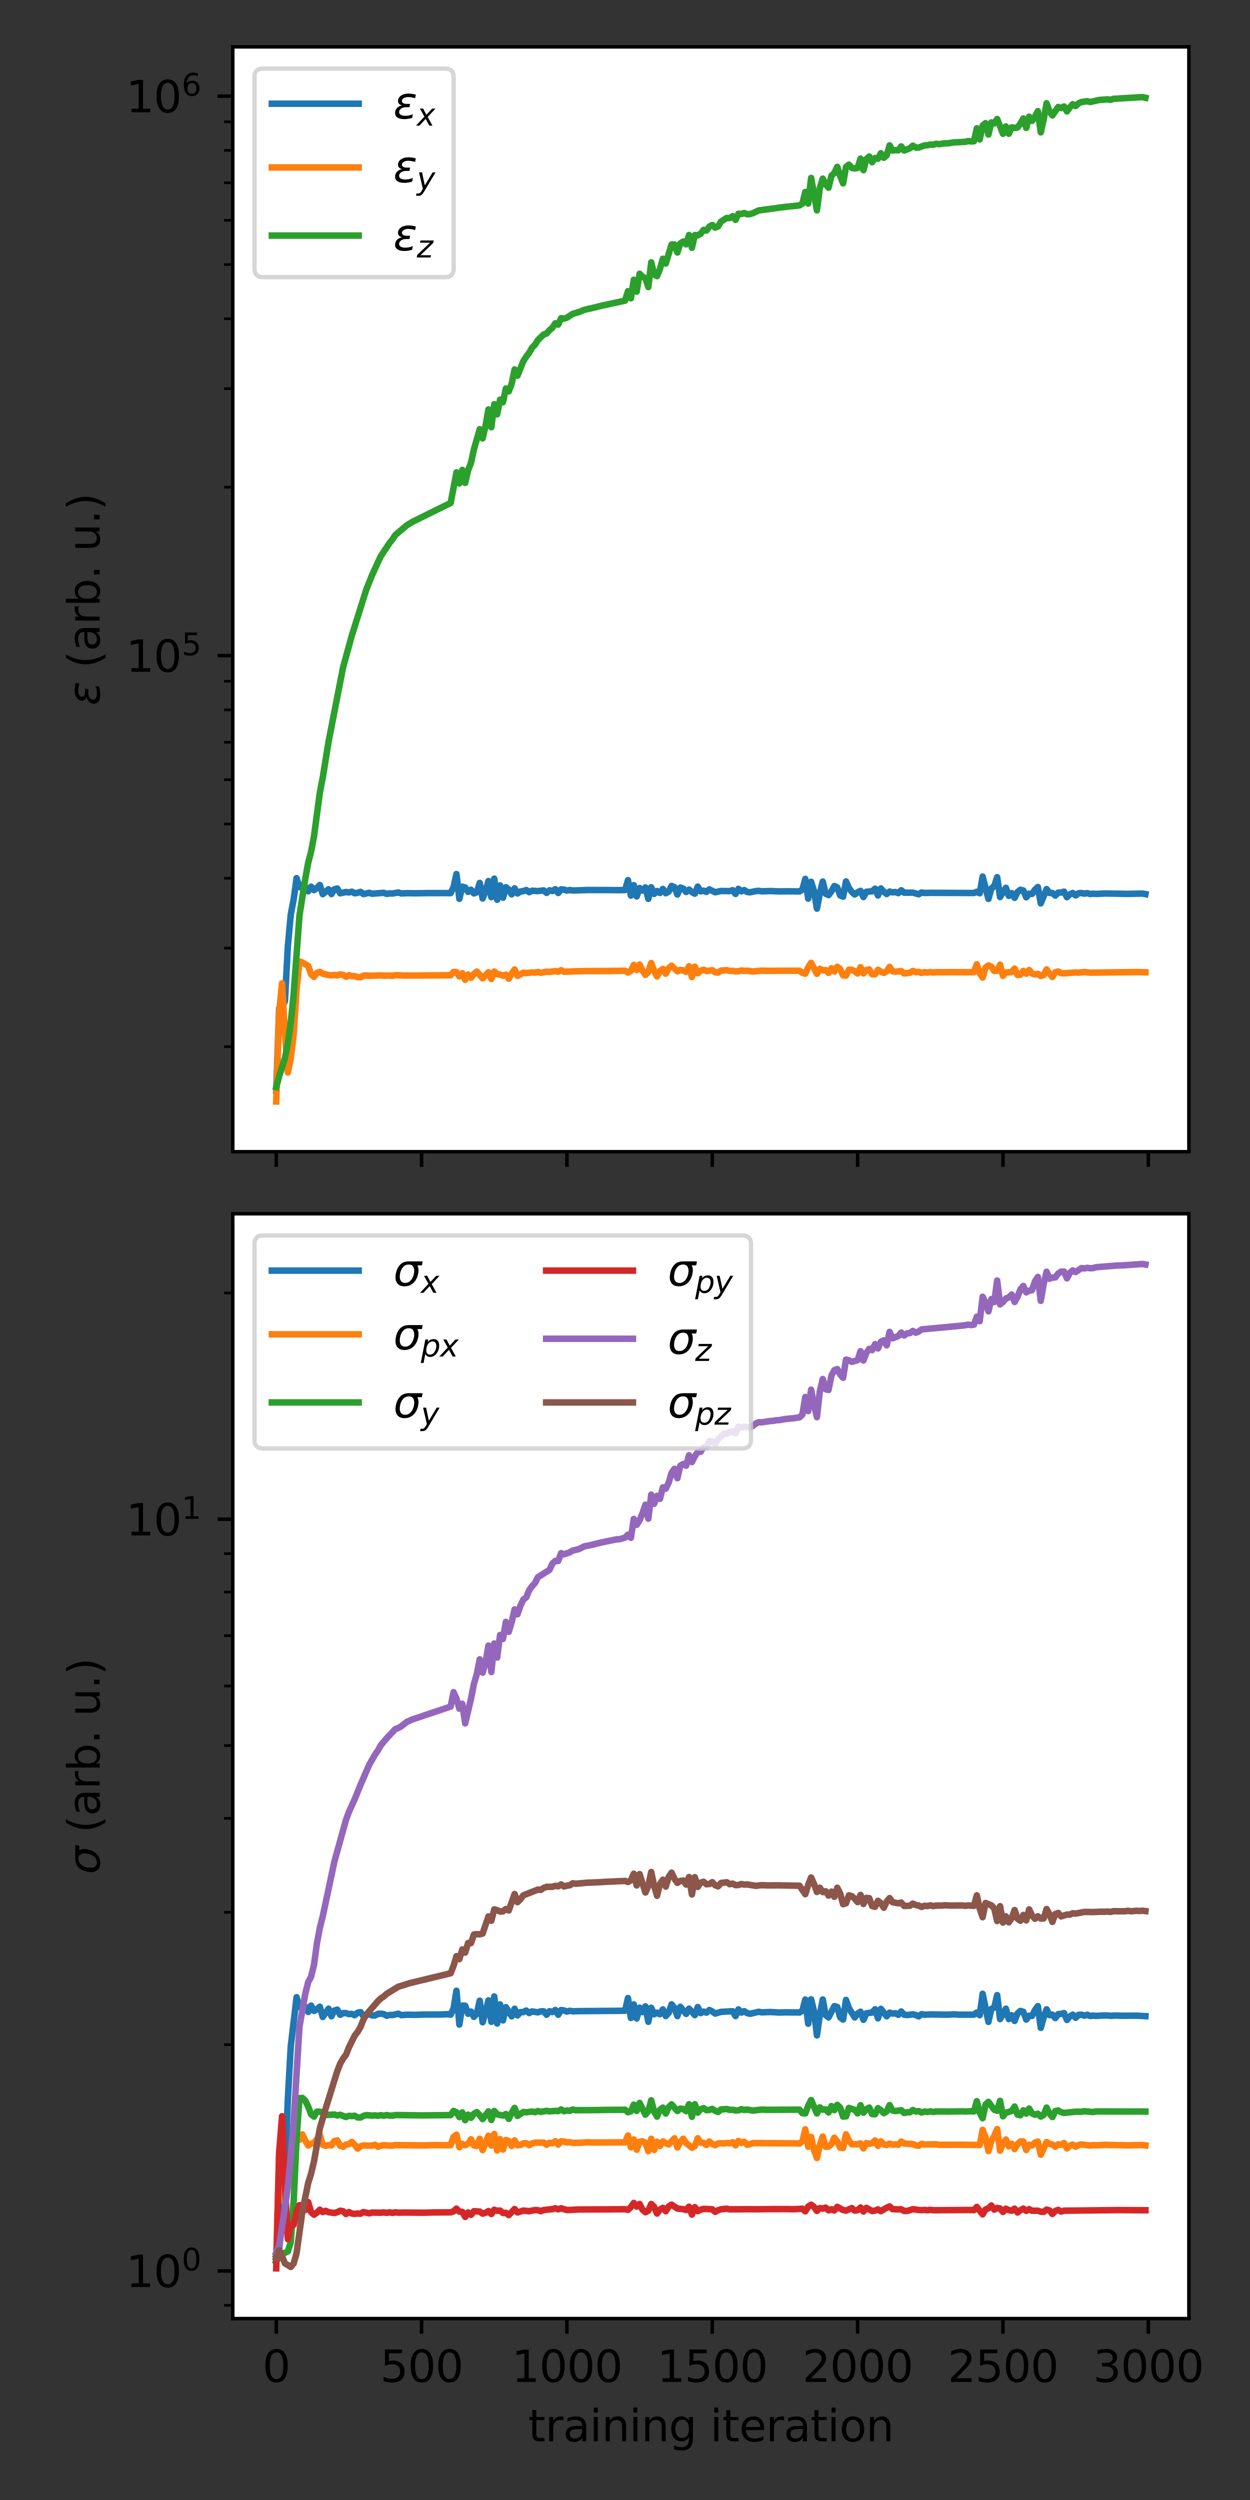 <?xml version="1.0" encoding="utf-8" standalone="no"?>
<!DOCTYPE svg PUBLIC "-//W3C//DTD SVG 1.1//EN"
  "http://www.w3.org/Graphics/SVG/1.1/DTD/svg11.dtd">
<svg xmlns:xlink="http://www.w3.org/1999/xlink" width="288pt" height="576pt" viewBox="0 0 288 576" xmlns="http://www.w3.org/2000/svg" version="1.1">
 <rect x="0" y="0" width="288" height="576" fill="#333333" stroke="none"/>
 <defs>
  <style type="text/css">*{stroke-linejoin: round; stroke-linecap: butt}</style>
 </defs>
 <g id="figure_1">
  <g id="patch_1">
   <path d="M 0 576 
L 288 576 
L 288 0 
L 0 0 
L 0 576 
z
" style="fill: none"/>
  </g>
  <g id="axes_1">
   <g id="patch_2">
    <path d="M 53.63 265.35 
L 273.917 265.35 
L 273.917 10.8 
L 53.63 10.8 
z
" style="fill: #ffffff"/>
   </g>
   <g id="matplotlib.axis_1">
    <g id="xtick_1">
     <g id="line2d_1">
      <defs>
       <path id="m05cfb23e31" d="M 0 0 
L 0 3.5 
" style="stroke: #000000; stroke-width: 0.8"/>
      </defs>
      <g>
       <use xlink:href="#m05cfb23e31" x="63.643" y="265.35" style="stroke: #000000; stroke-width: 0.8"/>
      </g>
     </g>
    </g>
    <g id="xtick_2">
     <g id="line2d_2">
      <g>
       <use xlink:href="#m05cfb23e31" x="97.131" y="265.35" style="stroke: #000000; stroke-width: 0.8"/>
      </g>
     </g>
    </g>
    <g id="xtick_3">
     <g id="line2d_3">
      <g>
       <use xlink:href="#m05cfb23e31" x="130.62" y="265.35" style="stroke: #000000; stroke-width: 0.8"/>
      </g>
     </g>
    </g>
    <g id="xtick_4">
     <g id="line2d_4">
      <g>
       <use xlink:href="#m05cfb23e31" x="164.108" y="265.35" style="stroke: #000000; stroke-width: 0.8"/>
      </g>
     </g>
    </g>
    <g id="xtick_5">
     <g id="line2d_5">
      <g>
       <use xlink:href="#m05cfb23e31" x="197.597" y="265.35" style="stroke: #000000; stroke-width: 0.8"/>
      </g>
     </g>
    </g>
    <g id="xtick_6">
     <g id="line2d_6">
      <g>
       <use xlink:href="#m05cfb23e31" x="231.085" y="265.35" style="stroke: #000000; stroke-width: 0.8"/>
      </g>
     </g>
    </g>
    <g id="xtick_7">
     <g id="line2d_7">
      <g>
       <use xlink:href="#m05cfb23e31" x="264.574" y="265.35" style="stroke: #000000; stroke-width: 0.8"/>
      </g>
     </g>
    </g>
   </g>
   <g id="matplotlib.axis_2">
    <g id="ytick_1">
     <g id="line2d_8">
      <defs>
       <path id="md92e257d74" d="M 0 0 
L -3.5 0 
" style="stroke: #000000; stroke-width: 0.8"/>
      </defs>
      <g>
       <use xlink:href="#md92e257d74" x="53.63" y="151.054" style="stroke: #000000; stroke-width: 0.8"/>
      </g>
     </g>
     <g id="text_1">
      <!-- $\mathdefault{10^{5}}$ -->
      <g transform="translate(29.03 154.854)scale(0.1 -0.1)">
       <defs>
        <path id="DejaVuSans-31" d="M 794 531 
L 1825 531 
L 1825 4091 
L 703 3866 
L 703 4441 
L 1819 4666 
L 2450 4666 
L 2450 531 
L 3481 531 
L 3481 0 
L 794 0 
L 794 531 
z
" transform="scale(0.016)"/>
        <path id="DejaVuSans-30" d="M 2034 4250 
Q 1547 4250 1301 3770 
Q 1056 3291 1056 2328 
Q 1056 1369 1301 889 
Q 1547 409 2034 409 
Q 2525 409 2770 889 
Q 3016 1369 3016 2328 
Q 3016 3291 2770 3770 
Q 2525 4250 2034 4250 
z
M 2034 4750 
Q 2819 4750 3233 4129 
Q 3647 3509 3647 2328 
Q 3647 1150 3233 529 
Q 2819 -91 2034 -91 
Q 1250 -91 836 529 
Q 422 1150 422 2328 
Q 422 3509 836 4129 
Q 1250 4750 2034 4750 
z
" transform="scale(0.016)"/>
        <path id="DejaVuSans-35" d="M 691 4666 
L 3169 4666 
L 3169 4134 
L 1269 4134 
L 1269 2991 
Q 1406 3038 1543 3061 
Q 1681 3084 1819 3084 
Q 2600 3084 3056 2656 
Q 3513 2228 3513 1497 
Q 3513 744 3044 326 
Q 2575 -91 1722 -91 
Q 1428 -91 1123 -41 
Q 819 9 494 109 
L 494 744 
Q 775 591 1075 516 
Q 1375 441 1709 441 
Q 2250 441 2565 725 
Q 2881 1009 2881 1497 
Q 2881 1984 2565 2268 
Q 2250 2553 1709 2553 
Q 1456 2553 1204 2497 
Q 953 2441 691 2322 
L 691 4666 
z
" transform="scale(0.016)"/>
       </defs>
       <use xlink:href="#DejaVuSans-31" transform="translate(0 0.684)"/>
       <use xlink:href="#DejaVuSans-30" transform="translate(63.623 0.684)"/>
       <use xlink:href="#DejaVuSans-35" transform="translate(128.203 38.966)scale(0.7)"/>
      </g>
     </g>
    </g>
    <g id="ytick_2">
     <g id="line2d_9">
      <g>
       <use xlink:href="#md92e257d74" x="53.63" y="22.155" style="stroke: #000000; stroke-width: 0.8"/>
      </g>
     </g>
     <g id="text_2">
      <!-- $\mathdefault{10^{6}}$ -->
      <g transform="translate(29.03 25.954)scale(0.1 -0.1)">
       <defs>
        <path id="DejaVuSans-36" d="M 2113 2584 
Q 1688 2584 1439 2293 
Q 1191 2003 1191 1497 
Q 1191 994 1439 701 
Q 1688 409 2113 409 
Q 2538 409 2786 701 
Q 3034 994 3034 1497 
Q 3034 2003 2786 2293 
Q 2538 2584 2113 2584 
z
M 3366 4563 
L 3366 3988 
Q 3128 4100 2886 4159 
Q 2644 4219 2406 4219 
Q 1781 4219 1451 3797 
Q 1122 3375 1075 2522 
Q 1259 2794 1537 2939 
Q 1816 3084 2150 3084 
Q 2853 3084 3261 2657 
Q 3669 2231 3669 1497 
Q 3669 778 3244 343 
Q 2819 -91 2113 -91 
Q 1303 -91 875 529 
Q 447 1150 447 2328 
Q 447 3434 972 4092 
Q 1497 4750 2381 4750 
Q 2619 4750 2861 4703 
Q 3103 4656 3366 4563 
z
" transform="scale(0.016)"/>
       </defs>
       <use xlink:href="#DejaVuSans-31" transform="translate(0 0.766)"/>
       <use xlink:href="#DejaVuSans-30" transform="translate(63.623 0.766)"/>
       <use xlink:href="#DejaVuSans-36" transform="translate(128.203 39.047)scale(0.7)"/>
      </g>
     </g>
    </g>
    <g id="ytick_3">
     <g id="line2d_10">
      <defs>
       <path id="m10ce1c1195" d="M 0 0 
L -2 0 
" style="stroke: #000000; stroke-width: 0.6"/>
      </defs>
      <g>
       <use xlink:href="#m10ce1c1195" x="53.63" y="241.151" style="stroke: #000000; stroke-width: 0.6"/>
      </g>
     </g>
    </g>
    <g id="ytick_4">
     <g id="line2d_11">
      <g>
       <use xlink:href="#m10ce1c1195" x="53.63" y="218.453" style="stroke: #000000; stroke-width: 0.6"/>
      </g>
     </g>
    </g>
    <g id="ytick_5">
     <g id="line2d_12">
      <g>
       <use xlink:href="#m10ce1c1195" x="53.63" y="202.349" style="stroke: #000000; stroke-width: 0.6"/>
      </g>
     </g>
    </g>
    <g id="ytick_6">
     <g id="line2d_13">
      <g>
       <use xlink:href="#m10ce1c1195" x="53.63" y="189.857" style="stroke: #000000; stroke-width: 0.6"/>
      </g>
     </g>
    </g>
    <g id="ytick_7">
     <g id="line2d_14">
      <g>
       <use xlink:href="#m10ce1c1195" x="53.63" y="179.651" style="stroke: #000000; stroke-width: 0.6"/>
      </g>
     </g>
    </g>
    <g id="ytick_8">
     <g id="line2d_15">
      <g>
       <use xlink:href="#m10ce1c1195" x="53.63" y="171.021" style="stroke: #000000; stroke-width: 0.6"/>
      </g>
     </g>
    </g>
    <g id="ytick_9">
     <g id="line2d_16">
      <g>
       <use xlink:href="#m10ce1c1195" x="53.63" y="163.546" style="stroke: #000000; stroke-width: 0.6"/>
      </g>
     </g>
    </g>
    <g id="ytick_10">
     <g id="line2d_17">
      <g>
       <use xlink:href="#m10ce1c1195" x="53.63" y="156.953" style="stroke: #000000; stroke-width: 0.6"/>
      </g>
     </g>
    </g>
    <g id="ytick_11">
     <g id="line2d_18">
      <g>
       <use xlink:href="#m10ce1c1195" x="53.63" y="112.252" style="stroke: #000000; stroke-width: 0.6"/>
      </g>
     </g>
    </g>
    <g id="ytick_12">
     <g id="line2d_19">
      <g>
       <use xlink:href="#m10ce1c1195" x="53.63" y="89.554" style="stroke: #000000; stroke-width: 0.6"/>
      </g>
     </g>
    </g>
    <g id="ytick_13">
     <g id="line2d_20">
      <g>
       <use xlink:href="#m10ce1c1195" x="53.63" y="73.449" style="stroke: #000000; stroke-width: 0.6"/>
      </g>
     </g>
    </g>
    <g id="ytick_14">
     <g id="line2d_21">
      <g>
       <use xlink:href="#m10ce1c1195" x="53.63" y="60.958" style="stroke: #000000; stroke-width: 0.6"/>
      </g>
     </g>
    </g>
    <g id="ytick_15">
     <g id="line2d_22">
      <g>
       <use xlink:href="#m10ce1c1195" x="53.63" y="50.751" style="stroke: #000000; stroke-width: 0.6"/>
      </g>
     </g>
    </g>
    <g id="ytick_16">
     <g id="line2d_23">
      <g>
       <use xlink:href="#m10ce1c1195" x="53.63" y="42.122" style="stroke: #000000; stroke-width: 0.6"/>
      </g>
     </g>
    </g>
    <g id="ytick_17">
     <g id="line2d_24">
      <g>
       <use xlink:href="#m10ce1c1195" x="53.63" y="34.647" style="stroke: #000000; stroke-width: 0.6"/>
      </g>
     </g>
    </g>
    <g id="ytick_18">
     <g id="line2d_25">
      <g>
       <use xlink:href="#m10ce1c1195" x="53.63" y="28.053" style="stroke: #000000; stroke-width: 0.6"/>
      </g>
     </g>
    </g>
    <g id="text_3">
     <!-- $\epsilon$ (arb. u.) -->
     <g transform="translate(22.95 162.525)rotate(-90)scale(0.1 -0.1)">
      <defs>
       <path id="DejaVuSans-Oblique-3b5" d="M 1263 1888 
Q 925 1963 778 2166 
Q 669 2309 669 2503 
Q 669 3034 1175 3344 
Q 1575 3588 2188 3588 
Q 2425 3588 2684 3550 
Q 2944 3513 3234 3438 
L 3134 2916 
Q 2847 3006 2606 3047 
Q 2359 3088 2138 3088 
Q 1766 3088 1522 2944 
Q 1228 2772 1228 2522 
Q 1228 2356 1381 2241 
Q 1563 2103 1925 2103 
L 2409 2103 
L 2319 1628 
L 1856 1628 
Q 1425 1628 1172 1469 
Q 828 1253 828 916 
Q 828 703 1013 563 
Q 1244 388 1716 388 
Q 2006 388 2284 444 
Q 2563 503 2806 619 
L 2700 84 
Q 2403 -3 2131 -47 
Q 1859 -91 1609 -91 
Q 866 -91 516 194 
Q 250 413 250 781 
Q 250 1278 600 1584 
Q 859 1813 1263 1888 
z
" transform="scale(0.016)"/>
       <path id="DejaVuSans-20" transform="scale(0.016)"/>
       <path id="DejaVuSans-28" d="M 1984 4856 
Q 1566 4138 1362 3434 
Q 1159 2731 1159 2009 
Q 1159 1288 1364 580 
Q 1569 -128 1984 -844 
L 1484 -844 
Q 1016 -109 783 600 
Q 550 1309 550 2009 
Q 550 2706 781 3412 
Q 1013 4119 1484 4856 
L 1984 4856 
z
" transform="scale(0.016)"/>
       <path id="DejaVuSans-61" d="M 2194 1759 
Q 1497 1759 1228 1600 
Q 959 1441 959 1056 
Q 959 750 1161 570 
Q 1363 391 1709 391 
Q 2188 391 2477 730 
Q 2766 1069 2766 1631 
L 2766 1759 
L 2194 1759 
z
M 3341 1997 
L 3341 0 
L 2766 0 
L 2766 531 
Q 2569 213 2275 61 
Q 1981 -91 1556 -91 
Q 1019 -91 701 211 
Q 384 513 384 1019 
Q 384 1609 779 1909 
Q 1175 2209 1959 2209 
L 2766 2209 
L 2766 2266 
Q 2766 2663 2505 2880 
Q 2244 3097 1772 3097 
Q 1472 3097 1187 3025 
Q 903 2953 641 2809 
L 641 3341 
Q 956 3463 1253 3523 
Q 1550 3584 1831 3584 
Q 2591 3584 2966 3190 
Q 3341 2797 3341 1997 
z
" transform="scale(0.016)"/>
       <path id="DejaVuSans-72" d="M 2631 2963 
Q 2534 3019 2420 3045 
Q 2306 3072 2169 3072 
Q 1681 3072 1420 2755 
Q 1159 2438 1159 1844 
L 1159 0 
L 581 0 
L 581 3500 
L 1159 3500 
L 1159 2956 
Q 1341 3275 1631 3429 
Q 1922 3584 2338 3584 
Q 2397 3584 2469 3576 
Q 2541 3569 2628 3553 
L 2631 2963 
z
" transform="scale(0.016)"/>
       <path id="DejaVuSans-62" d="M 3116 1747 
Q 3116 2381 2855 2742 
Q 2594 3103 2138 3103 
Q 1681 3103 1420 2742 
Q 1159 2381 1159 1747 
Q 1159 1113 1420 752 
Q 1681 391 2138 391 
Q 2594 391 2855 752 
Q 3116 1113 3116 1747 
z
M 1159 2969 
Q 1341 3281 1617 3432 
Q 1894 3584 2278 3584 
Q 2916 3584 3314 3078 
Q 3713 2572 3713 1747 
Q 3713 922 3314 415 
Q 2916 -91 2278 -91 
Q 1894 -91 1617 61 
Q 1341 213 1159 525 
L 1159 0 
L 581 0 
L 581 4863 
L 1159 4863 
L 1159 2969 
z
" transform="scale(0.016)"/>
       <path id="DejaVuSans-2e" d="M 684 794 
L 1344 794 
L 1344 0 
L 684 0 
L 684 794 
z
" transform="scale(0.016)"/>
       <path id="DejaVuSans-75" d="M 544 1381 
L 544 3500 
L 1119 3500 
L 1119 1403 
Q 1119 906 1312 657 
Q 1506 409 1894 409 
Q 2359 409 2629 706 
Q 2900 1003 2900 1516 
L 2900 3500 
L 3475 3500 
L 3475 0 
L 2900 0 
L 2900 538 
Q 2691 219 2414 64 
Q 2138 -91 1772 -91 
Q 1169 -91 856 284 
Q 544 659 544 1381 
z
M 1991 3584 
L 1991 3584 
z
" transform="scale(0.016)"/>
       <path id="DejaVuSans-29" d="M 513 4856 
L 1013 4856 
Q 1481 4119 1714 3412 
Q 1947 2706 1947 2009 
Q 1947 1309 1714 600 
Q 1481 -109 1013 -844 
L 513 -844 
Q 928 -128 1133 580 
Q 1338 1288 1338 2009 
Q 1338 2731 1133 3434 
Q 928 4138 513 4856 
z
" transform="scale(0.016)"/>
      </defs>
      <use xlink:href="#DejaVuSans-Oblique-3b5" transform="translate(0 0.016)"/>
      <use xlink:href="#DejaVuSans-20" transform="translate(54.053 0.016)"/>
      <use xlink:href="#DejaVuSans-28" transform="translate(85.84 0.016)"/>
      <use xlink:href="#DejaVuSans-61" transform="translate(124.854 0.016)"/>
      <use xlink:href="#DejaVuSans-72" transform="translate(186.133 0.016)"/>
      <use xlink:href="#DejaVuSans-62" transform="translate(227.246 0.016)"/>
      <use xlink:href="#DejaVuSans-2e" transform="translate(290.723 0.016)"/>
      <use xlink:href="#DejaVuSans-20" transform="translate(322.51 0.016)"/>
      <use xlink:href="#DejaVuSans-75" transform="translate(354.297 0.016)"/>
      <use xlink:href="#DejaVuSans-2e" transform="translate(417.676 0.016)"/>
      <use xlink:href="#DejaVuSans-29" transform="translate(449.463 0.016)"/>
     </g>
    </g>
   </g>
   <g id="line2d_26">
    <path d="M 63.643 251.33 
L 64.312 232.318 
L 64.982 232.029 
L 65.652 230.652 
L 66.322 217.989 
L 66.992 210.692 
L 67.661 207.199 
L 68.331 202.318 
L 69.001 204.394 
L 69.671 203.888 
L 70.34 204.34 
L 71.01 205.349 
L 71.68 204.297 
L 72.35 205.083 
L 73.019 204.589 
L 73.689 203.9 
L 74.359 206.022 
L 75.699 204.887 
L 76.368 205.99 
L 77.038 204.89 
L 77.708 204.712 
L 78.378 205.823 
L 79.717 205.516 
L 80.387 205.622 
L 81.057 205.443 
L 81.726 205.811 
L 82.396 205.708 
L 83.066 205.485 
L 83.736 205.993 
L 85.075 205.703 
L 85.745 205.918 
L 88.424 205.699 
L 89.094 205.951 
L 89.764 205.843 
L 90.433 205.861 
L 91.773 205.625 
L 92.443 205.853 
L 93.782 205.784 
L 95.792 205.814 
L 98.471 205.768 
L 101.15 205.765 
L 103.829 205.773 
L 104.499 204.401 
L 105.168 201.378 
L 105.838 207.086 
L 106.508 204.298 
L 107.178 204.47 
L 107.847 205.491 
L 108.517 204.987 
L 109.187 205.846 
L 109.857 205.583 
L 110.527 203.428 
L 111.196 207.013 
L 111.866 205.313 
L 112.536 202.992 
L 113.206 206.709 
L 113.875 202.447 
L 114.545 207.308 
L 115.215 203.989 
L 115.885 206.828 
L 116.554 204.419 
L 117.224 204.955 
L 117.894 206.059 
L 118.564 204.671 
L 119.234 205.856 
L 119.903 205.403 
L 120.573 205.315 
L 121.243 205.057 
L 121.913 205.563 
L 122.582 205.22 
L 123.922 205.31 
L 125.261 205.142 
L 125.931 205.722 
L 126.601 205.128 
L 127.271 205.296 
L 127.941 204.871 
L 128.61 205.749 
L 129.28 204.907 
L 129.95 204.973 
L 130.62 205.185 
L 131.289 205.061 
L 131.959 205.177 
L 135.308 205.064 
L 138.657 205.066 
L 139.996 205.07 
L 142.675 205.088 
L 144.015 205.069 
L 144.685 202.786 
L 145.355 206.348 
L 146.024 203.946 
L 146.694 206.543 
L 147.364 204.589 
L 148.034 205.172 
L 148.703 204.467 
L 149.373 207.093 
L 150.043 204.426 
L 150.713 205.957 
L 151.382 205.294 
L 152.052 205.746 
L 152.722 204.814 
L 153.392 205.803 
L 154.062 205.421 
L 154.731 204.115 
L 155.401 204.422 
L 156.071 206.098 
L 156.741 204.502 
L 157.41 204.716 
L 158.08 205.52 
L 158.75 204.958 
L 159.42 205.545 
L 160.089 205.907 
L 160.759 204.272 
L 161.429 205.368 
L 162.099 205.211 
L 162.769 205.488 
L 163.438 204.913 
L 164.778 205.578 
L 166.117 205.28 
L 168.127 205.315 
L 168.796 205.093 
L 169.466 205.971 
L 170.136 204.788 
L 170.806 205.359 
L 171.476 205.081 
L 172.145 205.514 
L 172.815 205.585 
L 174.155 205.308 
L 174.824 205.255 
L 175.494 205.36 
L 177.503 205.297 
L 179.513 205.38 
L 181.522 205.357 
L 184.201 205.382 
L 184.871 204.98 
L 185.541 202.494 
L 186.21 207.052 
L 186.88 203.166 
L 187.55 205.294 
L 188.22 209.353 
L 188.89 205.796 
L 189.559 203.106 
L 190.229 205.912 
L 190.899 206.235 
L 191.569 205.34 
L 192.238 204.14 
L 192.908 204.472 
L 193.578 206.3 
L 194.248 206.597 
L 194.918 203.073 
L 195.587 204.581 
L 196.257 205.499 
L 196.927 206.096 
L 197.597 205.578 
L 198.266 205.253 
L 198.936 206.683 
L 199.606 205.467 
L 200.945 205.354 
L 201.615 204.745 
L 202.285 206.315 
L 202.955 204.698 
L 203.625 205.462 
L 204.294 205.985 
L 204.964 205.41 
L 205.634 205.6 
L 206.304 205.529 
L 206.973 205.777 
L 207.643 205.118 
L 208.313 205.675 
L 209.652 205.675 
L 210.322 205.666 
L 211.662 206.044 
L 212.332 205.624 
L 213.001 205.746 
L 214.341 205.704 
L 224.387 205.752 
L 225.057 205.461 
L 225.727 205.816 
L 226.397 201.962 
L 227.736 207.115 
L 228.406 204.715 
L 229.076 204.152 
L 229.746 202.096 
L 230.415 206.678 
L 231.755 204.548 
L 232.425 206.403 
L 233.094 205.787 
L 233.764 206.868 
L 234.434 205.532 
L 235.104 205.007 
L 235.773 205.159 
L 236.443 206.741 
L 237.113 205.904 
L 237.783 205.958 
L 238.453 204.995 
L 239.122 204.364 
L 239.792 208.136 
L 241.132 204.843 
L 241.801 205.742 
L 242.471 205.749 
L 243.141 206.34 
L 243.811 205.662 
L 244.48 205.638 
L 245.15 205.434 
L 245.82 206.708 
L 246.49 206.079 
L 247.16 205.743 
L 247.829 206.305 
L 248.499 205.8 
L 249.169 205.748 
L 249.839 205.898 
L 250.508 205.775 
L 251.178 205.986 
L 251.848 205.903 
L 252.518 205.959 
L 254.527 205.858 
L 259.885 205.949 
L 263.234 205.879 
L 263.904 206.003 
L 263.904 206.003 
" clip-path="url(#pdc6d5270ec)" style="fill: none; stroke: #1f77b4; stroke-width: 1.5; stroke-linecap: square"/>
   </g>
   <g id="line2d_27">
    <path d="M 63.643 253.78 
L 64.312 233.287 
L 64.982 226.555 
L 65.652 237.996 
L 66.322 247.108 
L 66.992 243.845 
L 67.661 238.34 
L 68.331 228.021 
L 69.001 221.53 
L 69.671 221.757 
L 71.01 222.542 
L 71.68 224.489 
L 72.35 225.064 
L 73.019 224.156 
L 73.689 223.924 
L 74.359 224.344 
L 75.699 224.642 
L 76.368 224.729 
L 77.038 224.645 
L 77.708 224.722 
L 78.378 224.497 
L 79.047 224.622 
L 79.717 225.045 
L 80.387 224.688 
L 81.057 224.892 
L 81.726 224.91 
L 82.396 225.133 
L 83.066 225.154 
L 83.736 224.793 
L 84.406 224.738 
L 85.075 224.829 
L 87.754 224.732 
L 88.424 224.798 
L 89.764 224.768 
L 90.433 224.823 
L 91.103 224.68 
L 93.113 224.76 
L 96.461 224.757 
L 103.829 224.699 
L 104.499 223.93 
L 105.168 223.978 
L 105.838 224.976 
L 106.508 224.213 
L 107.178 225.741 
L 107.847 224.521 
L 108.517 225.282 
L 109.187 224.424 
L 109.857 223.852 
L 111.196 225.401 
L 112.536 224.011 
L 113.206 225.556 
L 113.875 223.827 
L 114.545 224.435 
L 115.215 224.54 
L 115.885 224.802 
L 116.554 224.561 
L 117.224 225.496 
L 117.894 224.326 
L 118.564 223.379 
L 119.234 224.834 
L 120.573 224.12 
L 121.243 224.194 
L 122.582 224.046 
L 123.252 224.099 
L 123.922 223.933 
L 124.592 224.132 
L 125.931 223.882 
L 126.601 223.928 
L 127.941 223.742 
L 128.61 223.882 
L 129.28 223.532 
L 129.95 223.885 
L 133.299 223.762 
L 135.308 223.731 
L 139.996 223.723 
L 144.015 223.667 
L 144.685 224.07 
L 145.355 223.692 
L 146.024 222.306 
L 146.694 223.497 
L 147.364 222.246 
L 148.034 223.61 
L 148.703 224.611 
L 149.373 223.977 
L 150.043 221.862 
L 150.713 223.65 
L 151.382 224.963 
L 152.052 223.713 
L 152.722 223.248 
L 153.392 224.337 
L 154.062 223.08 
L 154.731 222.5 
L 156.071 223.801 
L 156.741 223.456 
L 157.41 223.571 
L 158.08 223.914 
L 158.75 222.625 
L 159.42 225.115 
L 160.089 222.712 
L 160.759 224.248 
L 161.429 223.646 
L 162.099 223.411 
L 162.769 223.732 
L 164.108 223.54 
L 164.778 224.014 
L 165.448 224.096 
L 166.117 223.629 
L 167.457 223.532 
L 168.127 223.703 
L 168.796 223.683 
L 169.466 223.794 
L 170.136 223.781 
L 170.806 223.596 
L 171.476 223.698 
L 172.145 223.648 
L 173.485 223.831 
L 175.494 223.636 
L 176.834 223.682 
L 181.522 223.654 
L 182.862 223.665 
L 184.201 223.655 
L 184.871 224.138 
L 185.541 224.335 
L 186.21 222.863 
L 186.88 221.834 
L 188.22 224.364 
L 188.89 223.222 
L 189.559 223.559 
L 190.229 223.502 
L 190.899 224.149 
L 191.569 223.083 
L 192.238 223.835 
L 192.908 222.745 
L 193.578 223.269 
L 194.248 224.731 
L 194.918 224.775 
L 195.587 223.428 
L 196.257 223.449 
L 196.927 223.766 
L 197.597 224.293 
L 198.266 222.847 
L 198.936 224.274 
L 199.606 223.484 
L 200.276 223.354 
L 200.945 224.462 
L 201.615 224.451 
L 202.285 223.439 
L 202.955 223.87 
L 203.625 224.156 
L 204.294 223.8 
L 204.964 222.76 
L 205.634 223.785 
L 206.304 223.88 
L 207.643 223.74 
L 208.313 224.278 
L 209.652 224.12 
L 210.322 223.708 
L 210.992 223.971 
L 211.662 223.927 
L 212.332 224.155 
L 213.001 223.984 
L 213.671 224.086 
L 214.341 223.955 
L 215.011 224.078 
L 215.68 223.986 
L 217.02 223.998 
L 219.029 223.977 
L 224.387 223.996 
L 225.057 222.174 
L 225.727 224.219 
L 226.397 225.225 
L 227.066 222.945 
L 227.736 222.43 
L 228.406 222.722 
L 229.076 223.691 
L 229.746 223.678 
L 230.415 222.268 
L 231.085 224.836 
L 231.755 224.064 
L 233.094 223.95 
L 233.764 223.163 
L 234.434 224.627 
L 235.104 224.552 
L 235.773 223.695 
L 236.443 224.336 
L 237.113 223.497 
L 237.783 224.306 
L 238.453 224.503 
L 239.122 224.376 
L 239.792 224.869 
L 240.462 224.632 
L 241.132 223.364 
L 241.801 224.337 
L 242.471 225.104 
L 243.141 224.003 
L 243.811 223.838 
L 244.48 224.205 
L 245.15 224.262 
L 247.829 224.051 
L 248.499 224.102 
L 249.839 223.949 
L 251.178 224.102 
L 261.894 223.959 
L 263.904 224.015 
L 263.904 224.015 
" clip-path="url(#pdc6d5270ec)" style="fill: none; stroke: #ff7f0e; stroke-width: 1.5; stroke-linecap: square"/>
   </g>
   <g id="line2d_28">
    <path d="M 63.643 250.49 
L 64.312 247.982 
L 65.652 243.771 
L 66.322 240.322 
L 66.992 235.623 
L 67.661 228.98 
L 69.001 210.913 
L 70.34 202.435 
L 71.01 198.768 
L 71.68 196.194 
L 72.35 192.667 
L 73.689 182.626 
L 74.359 179.178 
L 75.699 170.881 
L 79.047 153.752 
L 81.057 146.437 
L 84.406 135.788 
L 85.745 132.471 
L 87.085 129.522 
L 87.754 128.119 
L 89.764 125.084 
L 90.433 124.26 
L 91.103 123.245 
L 93.782 120.987 
L 95.122 120.189 
L 99.81 117.866 
L 103.829 115.886 
L 105.168 108.844 
L 105.838 111.379 
L 106.508 108.266 
L 107.178 111.263 
L 107.847 108.364 
L 108.517 106.623 
L 109.187 103.54 
L 110.527 98.886 
L 111.196 101.013 
L 111.866 98.113 
L 112.536 94.337 
L 113.206 98.441 
L 113.875 93.121 
L 114.545 95.47 
L 115.215 92.083 
L 115.885 92.674 
L 116.554 89.509 
L 117.224 90.171 
L 117.894 88.393 
L 118.564 85.112 
L 119.234 86.56 
L 120.573 83.222 
L 121.243 82.158 
L 121.913 81.311 
L 122.582 80.109 
L 123.252 79.436 
L 123.922 78.352 
L 125.261 77.055 
L 125.931 76.847 
L 126.601 76.069 
L 127.271 75.517 
L 127.941 74.484 
L 128.61 74.787 
L 129.28 73.31 
L 129.95 73.412 
L 130.62 73.194 
L 131.959 72.31 
L 133.299 71.922 
L 134.638 71.379 
L 136.648 70.927 
L 138.657 70.424 
L 144.015 69.268 
L 144.685 67.088 
L 145.355 68.734 
L 146.024 64.458 
L 146.694 67.187 
L 147.364 63.07 
L 148.034 63.739 
L 148.703 64.129 
L 149.373 66.141 
L 150.043 60.441 
L 150.713 63.254 
L 151.382 63.622 
L 152.052 61.971 
L 152.722 59.616 
L 153.392 60.725 
L 154.731 56.335 
L 155.401 56.32 
L 156.071 58.174 
L 156.741 56.088 
L 157.41 55.646 
L 158.08 56.294 
L 158.75 54.146 
L 159.42 57.085 
L 160.089 54.159 
L 160.759 54.209 
L 161.429 53.865 
L 162.099 52.968 
L 162.769 53.123 
L 163.438 52.211 
L 164.108 51.837 
L 164.778 52.449 
L 165.448 52.165 
L 166.117 51.048 
L 167.457 50.21 
L 168.127 50.247 
L 168.796 49.803 
L 169.466 50.647 
L 170.136 49.246 
L 170.806 49.318 
L 171.476 49.075 
L 172.145 49.362 
L 172.815 49.32 
L 173.485 49.113 
L 174.824 48.479 
L 178.173 48.039 
L 180.183 47.754 
L 184.201 47.322 
L 184.871 46.915 
L 185.541 44.231 
L 186.21 46.908 
L 186.88 40.99 
L 188.22 48.479 
L 188.89 43.275 
L 189.559 41.155 
L 190.229 42.47 
L 190.899 43.247 
L 191.569 40.48 
L 192.238 39.856 
L 192.908 38.44 
L 193.578 40.575 
L 194.248 42.247 
L 194.918 38.465 
L 195.587 37.935 
L 196.257 38.688 
L 196.927 38.812 
L 197.597 38.698 
L 198.266 36.541 
L 198.936 39.208 
L 199.606 36.658 
L 200.276 36.055 
L 200.945 37.373 
L 201.615 36.409 
L 202.285 36.558 
L 202.955 35.302 
L 203.625 36.357 
L 204.294 35.773 
L 204.964 33.495 
L 205.634 34.671 
L 206.304 34.585 
L 206.973 34.644 
L 207.643 33.728 
L 208.313 34.676 
L 209.652 34.165 
L 210.322 33.561 
L 210.992 34.002 
L 211.662 34.005 
L 213.001 33.505 
L 213.671 33.479 
L 214.341 33.287 
L 215.011 33.353 
L 215.68 33.12 
L 216.35 33.221 
L 217.69 33.013 
L 218.359 33.029 
L 219.699 32.813 
L 222.378 32.688 
L 223.048 32.501 
L 223.718 32.591 
L 224.387 32.554 
L 225.057 29.556 
L 225.727 32.124 
L 226.397 28.941 
L 227.066 28.38 
L 227.736 30.988 
L 228.406 28.198 
L 229.076 28.432 
L 229.746 27.424 
L 231.085 30.833 
L 231.755 29.131 
L 232.425 30.818 
L 233.094 29.337 
L 233.764 29.459 
L 234.434 29.393 
L 235.104 28.454 
L 235.773 27.296 
L 236.443 29.462 
L 237.113 26.881 
L 237.783 27.847 
L 238.453 26.871 
L 239.122 25.604 
L 239.792 30.501 
L 240.462 27.536 
L 241.132 23.795 
L 241.801 25.652 
L 242.471 26.605 
L 243.811 24.649 
L 244.48 24.901 
L 245.15 24.534 
L 245.82 25.673 
L 246.49 24.735 
L 247.16 24.004 
L 247.829 24.43 
L 248.499 23.797 
L 249.169 23.506 
L 250.508 23.322 
L 251.178 23.507 
L 253.187 23.042 
L 255.197 22.888 
L 255.867 22.995 
L 256.536 22.774 
L 263.234 22.37 
L 263.904 22.526 
L 263.904 22.526 
" clip-path="url(#pdc6d5270ec)" style="fill: none; stroke: #2ca02c; stroke-width: 1.5; stroke-linecap: square"/>
   </g>
   <g id="patch_3">
    <path d="M 53.63 265.35 
L 53.63 10.8 
" style="fill: none; stroke: #000000; stroke-width: 0.8; stroke-linejoin: miter; stroke-linecap: square"/>
   </g>
   <g id="patch_4">
    <path d="M 273.917 265.35 
L 273.917 10.8 
" style="fill: none; stroke: #000000; stroke-width: 0.8; stroke-linejoin: miter; stroke-linecap: square"/>
   </g>
   <g id="patch_5">
    <path d="M 53.63 265.35 
L 273.917 265.35 
" style="fill: none; stroke: #000000; stroke-width: 0.8; stroke-linejoin: miter; stroke-linecap: square"/>
   </g>
   <g id="patch_6">
    <path d="M 53.63 10.8 
L 273.917 10.8 
" style="fill: none; stroke: #000000; stroke-width: 0.8; stroke-linejoin: miter; stroke-linecap: square"/>
   </g>
   <g id="legend_1">
    <g id="patch_7">
     <path d="M 60.63 63.855 
L 102.53 63.855 
Q 104.53 63.855 104.53 61.855 
L 104.53 17.8 
Q 104.53 15.8 102.53 15.8 
L 60.63 15.8 
Q 58.63 15.8 58.63 17.8 
L 58.63 61.855 
Q 58.63 63.855 60.63 63.855 
z
" style="fill: #ffffff; opacity: 0.8; stroke: #cccccc; stroke-linejoin: miter"/>
    </g>
    <g id="line2d_29">
     <path d="M 62.63 23.898 
L 72.63 23.898 
L 82.63 23.898 
" style="fill: none; stroke: #1f77b4; stroke-width: 1.5; stroke-linecap: square"/>
    </g>
    <g id="text_4">
     <!-- $\epsilon_x$ -->
     <g transform="translate(90.63 27.398)scale(0.1 -0.1)">
      <defs>
       <path id="DejaVuSans-Oblique-78" d="M 3841 3500 
L 2234 1784 
L 3219 0 
L 2559 0 
L 1819 1388 
L 531 0 
L -166 0 
L 1556 1844 
L 641 3500 
L 1300 3500 
L 1972 2234 
L 3144 3500 
L 3841 3500 
z
" transform="scale(0.016)"/>
      </defs>
      <use xlink:href="#DejaVuSans-Oblique-3b5" transform="translate(0 0.938)"/>
      <use xlink:href="#DejaVuSans-Oblique-78" transform="translate(54.053 -15.469)scale(0.7)"/>
     </g>
    </g>
    <g id="line2d_30">
     <path d="M 62.63 38.577 
L 72.63 38.577 
L 82.63 38.577 
" style="fill: none; stroke: #ff7f0e; stroke-width: 1.5; stroke-linecap: square"/>
    </g>
    <g id="text_5">
     <!-- $\epsilon_y$ -->
     <g transform="translate(90.63 42.077)scale(0.1 -0.1)">
      <defs>
       <path id="DejaVuSans-Oblique-79" d="M 1588 -325 
Q 1188 -997 936 -1164 
Q 684 -1331 294 -1331 
L -159 -1331 
L -63 -850 
L 269 -850 
Q 509 -850 678 -719 
Q 847 -588 1056 -206 
L 1234 128 
L 459 3500 
L 1069 3500 
L 1650 819 
L 3256 3500 
L 3859 3500 
L 1588 -325 
z
" transform="scale(0.016)"/>
      </defs>
      <use xlink:href="#DejaVuSans-Oblique-3b5" transform="translate(0 0.938)"/>
      <use xlink:href="#DejaVuSans-Oblique-79" transform="translate(54.053 -15.469)scale(0.7)"/>
     </g>
    </g>
    <g id="line2d_31">
     <path d="M 62.63 54.275 
L 72.63 54.275 
L 82.63 54.275 
" style="fill: none; stroke: #2ca02c; stroke-width: 1.5; stroke-linecap: square"/>
    </g>
    <g id="text_6">
     <!-- $\epsilon_z$ -->
     <g transform="translate(90.63 57.775)scale(0.1 -0.1)">
      <defs>
       <path id="DejaVuSans-Oblique-7a" d="M 744 3500 
L 3475 3500 
L 3372 2975 
L 738 459 
L 2913 459 
L 2822 0 
L -19 0 
L 84 525 
L 2719 3041 
L 653 3041 
L 744 3500 
z
" transform="scale(0.016)"/>
      </defs>
      <use xlink:href="#DejaVuSans-Oblique-3b5" transform="translate(0 0.938)"/>
      <use xlink:href="#DejaVuSans-Oblique-7a" transform="translate(54.053 -15.469)scale(0.7)"/>
     </g>
    </g>
   </g>
  </g>
  <g id="axes_2">
   <g id="patch_8">
    <path d="M 53.63 534.2 
L 273.917 534.2 
L 273.917 279.65 
L 53.63 279.65 
z
" style="fill: #ffffff"/>
   </g>
   <g id="matplotlib.axis_3">
    <g id="xtick_8">
     <g id="line2d_32">
      <g>
       <use xlink:href="#m05cfb23e31" x="63.643" y="534.2" style="stroke: #000000; stroke-width: 0.8"/>
      </g>
     </g>
     <g id="text_7">
      <!-- 0 -->
      <g transform="translate(60.461 548.798)scale(0.1 -0.1)">
       <use xlink:href="#DejaVuSans-30"/>
      </g>
     </g>
    </g>
    <g id="xtick_9">
     <g id="line2d_33">
      <g>
       <use xlink:href="#m05cfb23e31" x="97.131" y="534.2" style="stroke: #000000; stroke-width: 0.8"/>
      </g>
     </g>
     <g id="text_8">
      <!-- 500 -->
      <g transform="translate(87.587 548.798)scale(0.1 -0.1)">
       <use xlink:href="#DejaVuSans-35"/>
       <use xlink:href="#DejaVuSans-30" x="63.623"/>
       <use xlink:href="#DejaVuSans-30" x="127.246"/>
      </g>
     </g>
    </g>
    <g id="xtick_10">
     <g id="line2d_34">
      <g>
       <use xlink:href="#m05cfb23e31" x="130.62" y="534.2" style="stroke: #000000; stroke-width: 0.8"/>
      </g>
     </g>
     <g id="text_9">
      <!-- 1000 -->
      <g transform="translate(117.895 548.798)scale(0.1 -0.1)">
       <use xlink:href="#DejaVuSans-31"/>
       <use xlink:href="#DejaVuSans-30" x="63.623"/>
       <use xlink:href="#DejaVuSans-30" x="127.246"/>
       <use xlink:href="#DejaVuSans-30" x="190.869"/>
      </g>
     </g>
    </g>
    <g id="xtick_11">
     <g id="line2d_35">
      <g>
       <use xlink:href="#m05cfb23e31" x="164.108" y="534.2" style="stroke: #000000; stroke-width: 0.8"/>
      </g>
     </g>
     <g id="text_10">
      <!-- 1500 -->
      <g transform="translate(151.383 548.798)scale(0.1 -0.1)">
       <use xlink:href="#DejaVuSans-31"/>
       <use xlink:href="#DejaVuSans-35" x="63.623"/>
       <use xlink:href="#DejaVuSans-30" x="127.246"/>
       <use xlink:href="#DejaVuSans-30" x="190.869"/>
      </g>
     </g>
    </g>
    <g id="xtick_12">
     <g id="line2d_36">
      <g>
       <use xlink:href="#m05cfb23e31" x="197.597" y="534.2" style="stroke: #000000; stroke-width: 0.8"/>
      </g>
     </g>
     <g id="text_11">
      <!-- 2000 -->
      <g transform="translate(184.872 548.798)scale(0.1 -0.1)">
       <defs>
        <path id="DejaVuSans-32" d="M 1228 531 
L 3431 531 
L 3431 0 
L 469 0 
L 469 531 
Q 828 903 1448 1529 
Q 2069 2156 2228 2338 
Q 2531 2678 2651 2914 
Q 2772 3150 2772 3378 
Q 2772 3750 2511 3984 
Q 2250 4219 1831 4219 
Q 1534 4219 1204 4116 
Q 875 4013 500 3803 
L 500 4441 
Q 881 4594 1212 4672 
Q 1544 4750 1819 4750 
Q 2544 4750 2975 4387 
Q 3406 4025 3406 3419 
Q 3406 3131 3298 2873 
Q 3191 2616 2906 2266 
Q 2828 2175 2409 1742 
Q 1991 1309 1228 531 
z
" transform="scale(0.016)"/>
       </defs>
       <use xlink:href="#DejaVuSans-32"/>
       <use xlink:href="#DejaVuSans-30" x="63.623"/>
       <use xlink:href="#DejaVuSans-30" x="127.246"/>
       <use xlink:href="#DejaVuSans-30" x="190.869"/>
      </g>
     </g>
    </g>
    <g id="xtick_13">
     <g id="line2d_37">
      <g>
       <use xlink:href="#m05cfb23e31" x="231.085" y="534.2" style="stroke: #000000; stroke-width: 0.8"/>
      </g>
     </g>
     <g id="text_12">
      <!-- 2500 -->
      <g transform="translate(218.36 548.798)scale(0.1 -0.1)">
       <use xlink:href="#DejaVuSans-32"/>
       <use xlink:href="#DejaVuSans-35" x="63.623"/>
       <use xlink:href="#DejaVuSans-30" x="127.246"/>
       <use xlink:href="#DejaVuSans-30" x="190.869"/>
      </g>
     </g>
    </g>
    <g id="xtick_14">
     <g id="line2d_38">
      <g>
       <use xlink:href="#m05cfb23e31" x="264.574" y="534.2" style="stroke: #000000; stroke-width: 0.8"/>
      </g>
     </g>
     <g id="text_13">
      <!-- 3000 -->
      <g transform="translate(251.849 548.798)scale(0.1 -0.1)">
       <defs>
        <path id="DejaVuSans-33" d="M 2597 2516 
Q 3050 2419 3304 2112 
Q 3559 1806 3559 1356 
Q 3559 666 3084 287 
Q 2609 -91 1734 -91 
Q 1441 -91 1130 -33 
Q 819 25 488 141 
L 488 750 
Q 750 597 1062 519 
Q 1375 441 1716 441 
Q 2309 441 2620 675 
Q 2931 909 2931 1356 
Q 2931 1769 2642 2001 
Q 2353 2234 1838 2234 
L 1294 2234 
L 1294 2753 
L 1863 2753 
Q 2328 2753 2575 2939 
Q 2822 3125 2822 3475 
Q 2822 3834 2567 4026 
Q 2313 4219 1838 4219 
Q 1578 4219 1281 4162 
Q 984 4106 628 3988 
L 628 4550 
Q 988 4650 1302 4700 
Q 1616 4750 1894 4750 
Q 2613 4750 3031 4423 
Q 3450 4097 3450 3541 
Q 3450 3153 3228 2886 
Q 3006 2619 2597 2516 
z
" transform="scale(0.016)"/>
       </defs>
       <use xlink:href="#DejaVuSans-33"/>
       <use xlink:href="#DejaVuSans-30" x="63.623"/>
       <use xlink:href="#DejaVuSans-30" x="127.246"/>
       <use xlink:href="#DejaVuSans-30" x="190.869"/>
      </g>
     </g>
    </g>
    <g id="text_14">
     <!-- training iteration -->
     <g transform="translate(121.692 562.477)scale(0.1 -0.1)">
      <defs>
       <path id="DejaVuSans-74" d="M 1172 4494 
L 1172 3500 
L 2356 3500 
L 2356 3053 
L 1172 3053 
L 1172 1153 
Q 1172 725 1289 603 
Q 1406 481 1766 481 
L 2356 481 
L 2356 0 
L 1766 0 
Q 1100 0 847 248 
Q 594 497 594 1153 
L 594 3053 
L 172 3053 
L 172 3500 
L 594 3500 
L 594 4494 
L 1172 4494 
z
" transform="scale(0.016)"/>
       <path id="DejaVuSans-69" d="M 603 3500 
L 1178 3500 
L 1178 0 
L 603 0 
L 603 3500 
z
M 603 4863 
L 1178 4863 
L 1178 4134 
L 603 4134 
L 603 4863 
z
" transform="scale(0.016)"/>
       <path id="DejaVuSans-6e" d="M 3513 2113 
L 3513 0 
L 2938 0 
L 2938 2094 
Q 2938 2591 2744 2837 
Q 2550 3084 2163 3084 
Q 1697 3084 1428 2787 
Q 1159 2491 1159 1978 
L 1159 0 
L 581 0 
L 581 3500 
L 1159 3500 
L 1159 2956 
Q 1366 3272 1645 3428 
Q 1925 3584 2291 3584 
Q 2894 3584 3203 3211 
Q 3513 2838 3513 2113 
z
" transform="scale(0.016)"/>
       <path id="DejaVuSans-67" d="M 2906 1791 
Q 2906 2416 2648 2759 
Q 2391 3103 1925 3103 
Q 1463 3103 1205 2759 
Q 947 2416 947 1791 
Q 947 1169 1205 825 
Q 1463 481 1925 481 
Q 2391 481 2648 825 
Q 2906 1169 2906 1791 
z
M 3481 434 
Q 3481 -459 3084 -895 
Q 2688 -1331 1869 -1331 
Q 1566 -1331 1297 -1286 
Q 1028 -1241 775 -1147 
L 775 -588 
Q 1028 -725 1275 -790 
Q 1522 -856 1778 -856 
Q 2344 -856 2625 -561 
Q 2906 -266 2906 331 
L 2906 616 
Q 2728 306 2450 153 
Q 2172 0 1784 0 
Q 1141 0 747 490 
Q 353 981 353 1791 
Q 353 2603 747 3093 
Q 1141 3584 1784 3584 
Q 2172 3584 2450 3431 
Q 2728 3278 2906 2969 
L 2906 3500 
L 3481 3500 
L 3481 434 
z
" transform="scale(0.016)"/>
       <path id="DejaVuSans-65" d="M 3597 1894 
L 3597 1613 
L 953 1613 
Q 991 1019 1311 708 
Q 1631 397 2203 397 
Q 2534 397 2845 478 
Q 3156 559 3463 722 
L 3463 178 
Q 3153 47 2828 -22 
Q 2503 -91 2169 -91 
Q 1331 -91 842 396 
Q 353 884 353 1716 
Q 353 2575 817 3079 
Q 1281 3584 2069 3584 
Q 2775 3584 3186 3129 
Q 3597 2675 3597 1894 
z
M 3022 2063 
Q 3016 2534 2758 2815 
Q 2500 3097 2075 3097 
Q 1594 3097 1305 2825 
Q 1016 2553 972 2059 
L 3022 2063 
z
" transform="scale(0.016)"/>
       <path id="DejaVuSans-6f" d="M 1959 3097 
Q 1497 3097 1228 2736 
Q 959 2375 959 1747 
Q 959 1119 1226 758 
Q 1494 397 1959 397 
Q 2419 397 2687 759 
Q 2956 1122 2956 1747 
Q 2956 2369 2687 2733 
Q 2419 3097 1959 3097 
z
M 1959 3584 
Q 2709 3584 3137 3096 
Q 3566 2609 3566 1747 
Q 3566 888 3137 398 
Q 2709 -91 1959 -91 
Q 1206 -91 779 398 
Q 353 888 353 1747 
Q 353 2609 779 3096 
Q 1206 3584 1959 3584 
z
" transform="scale(0.016)"/>
      </defs>
      <use xlink:href="#DejaVuSans-74"/>
      <use xlink:href="#DejaVuSans-72" x="39.209"/>
      <use xlink:href="#DejaVuSans-61" x="80.322"/>
      <use xlink:href="#DejaVuSans-69" x="141.602"/>
      <use xlink:href="#DejaVuSans-6e" x="169.385"/>
      <use xlink:href="#DejaVuSans-69" x="232.764"/>
      <use xlink:href="#DejaVuSans-6e" x="260.547"/>
      <use xlink:href="#DejaVuSans-67" x="323.926"/>
      <use xlink:href="#DejaVuSans-20" x="387.402"/>
      <use xlink:href="#DejaVuSans-69" x="419.189"/>
      <use xlink:href="#DejaVuSans-74" x="446.973"/>
      <use xlink:href="#DejaVuSans-65" x="486.182"/>
      <use xlink:href="#DejaVuSans-72" x="547.705"/>
      <use xlink:href="#DejaVuSans-61" x="588.818"/>
      <use xlink:href="#DejaVuSans-74" x="650.098"/>
      <use xlink:href="#DejaVuSans-69" x="689.307"/>
      <use xlink:href="#DejaVuSans-6f" x="717.09"/>
      <use xlink:href="#DejaVuSans-6e" x="778.271"/>
     </g>
    </g>
   </g>
   <g id="matplotlib.axis_4">
    <g id="ytick_19">
     <g id="line2d_39">
      <g>
       <use xlink:href="#md92e257d74" x="53.63" y="523.221" style="stroke: #000000; stroke-width: 0.8"/>
      </g>
     </g>
     <g id="text_15">
      <!-- $\mathdefault{10^{0}}$ -->
      <g transform="translate(29.03 527.02)scale(0.1 -0.1)">
       <use xlink:href="#DejaVuSans-31" transform="translate(0 0.766)"/>
       <use xlink:href="#DejaVuSans-30" transform="translate(63.623 0.766)"/>
       <use xlink:href="#DejaVuSans-30" transform="translate(128.203 39.047)scale(0.7)"/>
      </g>
     </g>
    </g>
    <g id="ytick_20">
     <g id="line2d_40">
      <g>
       <use xlink:href="#md92e257d74" x="53.63" y="350.035" style="stroke: #000000; stroke-width: 0.8"/>
      </g>
     </g>
     <g id="text_16">
      <!-- $\mathdefault{10^{1}}$ -->
      <g transform="translate(29.03 353.834)scale(0.1 -0.1)">
       <use xlink:href="#DejaVuSans-31" transform="translate(0 0.684)"/>
       <use xlink:href="#DejaVuSans-30" transform="translate(63.623 0.684)"/>
       <use xlink:href="#DejaVuSans-31" transform="translate(128.203 38.966)scale(0.7)"/>
      </g>
     </g>
    </g>
    <g id="ytick_21">
     <g id="line2d_41">
      <g>
       <use xlink:href="#m10ce1c1195" x="53.63" y="531.146" style="stroke: #000000; stroke-width: 0.6"/>
      </g>
     </g>
    </g>
    <g id="ytick_22">
     <g id="line2d_42">
      <g>
       <use xlink:href="#m10ce1c1195" x="53.63" y="471.087" style="stroke: #000000; stroke-width: 0.6"/>
      </g>
     </g>
    </g>
    <g id="ytick_23">
     <g id="line2d_43">
      <g>
       <use xlink:href="#m10ce1c1195" x="53.63" y="440.59" style="stroke: #000000; stroke-width: 0.6"/>
      </g>
     </g>
    </g>
    <g id="ytick_24">
     <g id="line2d_44">
      <g>
       <use xlink:href="#m10ce1c1195" x="53.63" y="418.953" style="stroke: #000000; stroke-width: 0.6"/>
      </g>
     </g>
    </g>
    <g id="ytick_25">
     <g id="line2d_45">
      <g>
       <use xlink:href="#m10ce1c1195" x="53.63" y="402.169" style="stroke: #000000; stroke-width: 0.6"/>
      </g>
     </g>
    </g>
    <g id="ytick_26">
     <g id="line2d_46">
      <g>
       <use xlink:href="#m10ce1c1195" x="53.63" y="388.456" style="stroke: #000000; stroke-width: 0.6"/>
      </g>
     </g>
    </g>
    <g id="ytick_27">
     <g id="line2d_47">
      <g>
       <use xlink:href="#m10ce1c1195" x="53.63" y="376.862" style="stroke: #000000; stroke-width: 0.6"/>
      </g>
     </g>
    </g>
    <g id="ytick_28">
     <g id="line2d_48">
      <g>
       <use xlink:href="#m10ce1c1195" x="53.63" y="366.818" style="stroke: #000000; stroke-width: 0.6"/>
      </g>
     </g>
    </g>
    <g id="ytick_29">
     <g id="line2d_49">
      <g>
       <use xlink:href="#m10ce1c1195" x="53.63" y="357.959" style="stroke: #000000; stroke-width: 0.6"/>
      </g>
     </g>
    </g>
    <g id="ytick_30">
     <g id="line2d_50">
      <g>
       <use xlink:href="#m10ce1c1195" x="53.63" y="297.901" style="stroke: #000000; stroke-width: 0.6"/>
      </g>
     </g>
    </g>
    <g id="text_17">
     <!-- $\sigma$ (arb. u.) -->
     <g transform="translate(22.95 431.825)rotate(-90)scale(0.1 -0.1)">
      <defs>
       <path id="DejaVuSans-Oblique-3c3" d="M 2219 3044 
Q 1744 3044 1422 2700 
Q 1081 2341 969 1747 
Q 844 1119 1044 756 
Q 1241 397 1706 397 
Q 2166 397 2503 759 
Q 2844 1122 2966 1747 
Q 3075 2319 2881 2700 
Q 2700 3044 2219 3044 
z
M 2309 3503 
L 4219 3500 
L 4106 2925 
L 3463 2925 
Q 3706 2438 3575 1747 
Q 3406 888 2884 400 
Q 2359 -91 1609 -91 
Q 856 -91 525 400 
Q 194 888 363 1747 
Q 528 2609 1050 3097 
Q 1484 3503 2309 3503 
z
" transform="scale(0.016)"/>
      </defs>
      <use xlink:href="#DejaVuSans-Oblique-3c3" transform="translate(0 0.016)"/>
      <use xlink:href="#DejaVuSans-20" transform="translate(63.379 0.016)"/>
      <use xlink:href="#DejaVuSans-28" transform="translate(95.166 0.016)"/>
      <use xlink:href="#DejaVuSans-61" transform="translate(134.18 0.016)"/>
      <use xlink:href="#DejaVuSans-72" transform="translate(195.459 0.016)"/>
      <use xlink:href="#DejaVuSans-62" transform="translate(236.572 0.016)"/>
      <use xlink:href="#DejaVuSans-2e" transform="translate(300.049 0.016)"/>
      <use xlink:href="#DejaVuSans-20" transform="translate(331.836 0.016)"/>
      <use xlink:href="#DejaVuSans-75" transform="translate(363.623 0.016)"/>
      <use xlink:href="#DejaVuSans-2e" transform="translate(427.002 0.016)"/>
      <use xlink:href="#DejaVuSans-29" transform="translate(458.789 0.016)"/>
     </g>
    </g>
   </g>
   <g id="line2d_51">
    <path d="M 63.643 519.639 
L 64.312 518.142 
L 64.982 512.195 
L 65.652 500.018 
L 66.322 483.533 
L 66.992 471.459 
L 68.331 460.156 
L 69.001 462.429 
L 69.671 462.465 
L 70.34 462.31 
L 71.01 463.559 
L 71.68 462.084 
L 72.35 463.315 
L 73.019 462.932 
L 73.689 462.344 
L 74.359 464.718 
L 75.699 462.803 
L 76.368 464.549 
L 77.038 463.223 
L 77.708 463.028 
L 78.378 464.204 
L 79.047 463.816 
L 79.717 463.818 
L 80.387 464.049 
L 81.057 463.996 
L 81.726 464.299 
L 82.396 463.732 
L 83.066 463.596 
L 83.736 464.508 
L 85.075 464.037 
L 85.745 464.371 
L 86.415 464.356 
L 87.085 463.999 
L 87.754 463.96 
L 88.424 464.046 
L 89.094 464.422 
L 89.764 464.245 
L 90.433 464.265 
L 91.773 463.961 
L 92.443 464.284 
L 93.782 464.186 
L 95.792 464.218 
L 97.801 464.145 
L 101.15 464.144 
L 103.159 464.083 
L 103.829 464.17 
L 104.499 462.762 
L 105.168 458.664 
L 105.838 466.455 
L 106.508 462.099 
L 107.178 462.111 
L 107.847 463.983 
L 108.517 463.464 
L 109.187 464.68 
L 109.857 463.927 
L 110.527 460.958 
L 111.196 465.931 
L 111.866 463.614 
L 112.536 460.878 
L 113.206 465.828 
L 113.875 459.984 
L 114.545 466.222 
L 115.215 461.811 
L 115.885 465.499 
L 116.554 462.448 
L 117.894 464.571 
L 118.564 462.81 
L 119.234 464.352 
L 119.903 463.597 
L 120.573 463.593 
L 121.243 463.233 
L 121.913 463.81 
L 122.582 463.428 
L 123.922 463.651 
L 124.592 463.41 
L 125.261 463.401 
L 125.931 464.189 
L 126.601 463.381 
L 127.271 463.568 
L 127.941 463.1 
L 128.61 464.196 
L 129.28 463.114 
L 129.95 463.21 
L 130.62 463.47 
L 131.289 463.282 
L 131.959 463.405 
L 133.299 463.366 
L 142.006 463.297 
L 144.015 463.274 
L 144.685 460.345 
L 145.355 464.943 
L 146.024 461.819 
L 146.694 465.061 
L 147.364 462.566 
L 148.034 463.588 
L 148.703 462.262 
L 149.373 465.83 
L 150.043 462.586 
L 150.713 464.085 
L 151.382 463.72 
L 152.052 464.077 
L 152.722 462.967 
L 153.392 464.498 
L 154.062 463.764 
L 154.731 461.804 
L 155.401 462.632 
L 156.071 464.514 
L 156.741 462.366 
L 158.08 464.002 
L 158.75 462.781 
L 160.089 464.29 
L 160.759 462.421 
L 161.429 463.824 
L 162.099 463.471 
L 162.769 463.72 
L 163.438 463.1 
L 164.108 463.434 
L 164.778 463.931 
L 166.117 463.534 
L 168.796 463.391 
L 169.466 464.509 
L 170.136 462.961 
L 170.806 463.704 
L 171.476 463.379 
L 172.145 463.816 
L 172.815 463.981 
L 174.824 463.511 
L 175.494 463.646 
L 177.503 463.567 
L 179.513 463.685 
L 180.852 463.645 
L 184.201 463.676 
L 184.871 463.262 
L 185.541 460.691 
L 186.21 466.271 
L 186.88 460.646 
L 187.55 463.374 
L 188.22 468.952 
L 188.89 464.208 
L 189.559 460.683 
L 190.229 464.259 
L 190.899 464.818 
L 192.238 462.208 
L 192.908 462.405 
L 193.578 464.803 
L 194.248 465.307 
L 194.918 460.778 
L 195.587 462.671 
L 196.927 464.815 
L 197.597 463.931 
L 198.266 463.501 
L 198.936 465.36 
L 199.606 463.863 
L 200.945 463.686 
L 201.615 462.932 
L 202.285 465.019 
L 202.955 462.831 
L 204.294 464.542 
L 204.964 463.714 
L 205.634 463.934 
L 206.304 463.845 
L 206.973 464.223 
L 207.643 463.444 
L 208.313 464.189 
L 208.983 464.274 
L 210.322 464.099 
L 210.992 464.253 
L 211.662 464.572 
L 212.332 464.055 
L 213.001 464.189 
L 214.341 464.123 
L 218.359 464.189 
L 219.699 464.099 
L 221.039 464.187 
L 224.387 464.169 
L 225.057 463.691 
L 225.727 464.308 
L 226.397 459.375 
L 227.736 465.84 
L 228.406 462.847 
L 229.076 462.556 
L 229.746 459.673 
L 230.415 465.195 
L 231.085 464.112 
L 231.755 462.798 
L 232.425 465.197 
L 233.094 464.318 
L 233.764 465.627 
L 234.434 463.908 
L 235.104 463.321 
L 235.773 463.52 
L 236.443 465.301 
L 237.113 464.426 
L 237.783 464.467 
L 238.453 463.135 
L 239.122 462.217 
L 239.792 467.218 
L 240.462 464.855 
L 241.132 462.944 
L 241.801 464.285 
L 242.471 464.177 
L 243.141 464.968 
L 243.811 464.062 
L 244.48 463.997 
L 245.15 463.814 
L 245.82 465.394 
L 246.49 464.616 
L 247.16 464.176 
L 247.829 464.899 
L 248.499 464.23 
L 249.169 464.193 
L 249.839 464.407 
L 250.508 464.21 
L 251.178 464.484 
L 251.848 464.396 
L 252.518 464.462 
L 253.857 464.386 
L 255.197 464.372 
L 255.867 464.442 
L 257.206 464.384 
L 258.546 464.433 
L 261.894 464.409 
L 263.904 464.522 
L 263.904 464.522 
" clip-path="url(#p51578aada6)" style="fill: none; stroke: #1f77b4; stroke-width: 1.5; stroke-linecap: square"/>
   </g>
   <g id="line2d_52">
    <path d="M 63.643 520.652 
L 64.312 496.548 
L 64.982 500.429 
L 65.652 507.741 
L 66.322 498.854 
L 66.992 498.276 
L 67.661 495.805 
L 68.331 490.92 
L 69.001 493.025 
L 69.671 491.78 
L 70.34 493.201 
L 71.01 494.326 
L 71.68 493.897 
L 72.35 493.724 
L 73.019 492.898 
L 73.689 491.881 
L 74.359 494.152 
L 75.029 494.406 
L 75.699 494.214 
L 76.368 494.29 
L 77.038 493.301 
L 77.708 493.142 
L 78.378 494.411 
L 79.047 494.625 
L 79.717 494.109 
L 80.387 494.032 
L 81.057 493.493 
L 81.726 494.154 
L 82.396 495.047 
L 83.066 494.51 
L 83.736 494.322 
L 85.745 494.358 
L 86.415 494.142 
L 87.085 494.609 
L 87.754 494.373 
L 88.424 494.26 
L 89.764 494.343 
L 90.433 494.349 
L 91.103 494.223 
L 97.131 494.301 
L 100.48 494.237 
L 103.159 494.261 
L 103.829 494.233 
L 104.499 492.342 
L 105.168 491.839 
L 105.838 494.725 
L 106.508 493.938 
L 107.178 494.251 
L 107.847 493.915 
L 108.517 492.894 
L 109.187 494.3 
L 109.857 494.426 
L 110.527 492.77 
L 111.196 495.38 
L 112.536 492.069 
L 113.206 494.335 
L 113.875 491.667 
L 114.545 495.472 
L 115.215 492.845 
L 115.885 495.253 
L 116.554 493.046 
L 117.224 493.293 
L 117.894 494.443 
L 118.564 493.149 
L 119.234 494.267 
L 119.903 494.2 
L 120.573 493.832 
L 121.243 493.787 
L 121.913 494.255 
L 122.582 493.873 
L 123.252 493.656 
L 125.261 493.667 
L 125.931 494.146 
L 126.601 493.705 
L 127.271 493.809 
L 127.941 493.335 
L 128.61 494.116 
L 129.28 493.356 
L 129.95 493.4 
L 130.62 493.603 
L 131.289 493.564 
L 131.959 493.726 
L 133.968 493.685 
L 135.308 493.576 
L 136.648 493.632 
L 144.015 493.605 
L 144.685 492.017 
L 145.355 494.734 
L 146.024 492.921 
L 146.694 495.287 
L 147.364 493.442 
L 148.034 493.354 
L 148.703 493.69 
L 149.373 495.624 
L 150.043 492.767 
L 150.713 495.35 
L 151.382 493.456 
L 152.052 494.429 
L 152.722 493.377 
L 154.062 494.08 
L 155.401 492.66 
L 156.071 494.775 
L 156.741 493.544 
L 157.41 492.763 
L 158.08 493.747 
L 159.42 494.825 
L 160.089 494.445 
L 160.759 492.659 
L 161.429 493.636 
L 162.099 493.716 
L 162.769 494.199 
L 163.438 493.401 
L 164.108 493.975 
L 164.778 494.251 
L 165.448 493.853 
L 166.117 493.795 
L 166.787 493.852 
L 167.457 493.739 
L 168.127 493.825 
L 168.796 493.575 
L 169.466 494.283 
L 170.136 493.271 
L 170.806 493.739 
L 171.476 493.462 
L 172.145 494.138 
L 172.815 494.016 
L 173.485 493.765 
L 183.531 493.838 
L 184.201 493.874 
L 184.871 493.356 
L 185.541 490.593 
L 186.21 494.62 
L 186.88 492.344 
L 187.55 495.384 
L 188.22 497.21 
L 188.89 494.228 
L 189.559 492.253 
L 190.229 494.609 
L 190.899 494.569 
L 191.569 493.995 
L 192.238 492.54 
L 192.908 493.409 
L 193.578 494.819 
L 194.248 494.902 
L 194.918 491.754 
L 195.587 493.19 
L 196.257 494.052 
L 197.597 494.028 
L 198.266 493.832 
L 198.936 495 
L 199.606 493.773 
L 200.276 493.926 
L 200.945 493.794 
L 201.615 493.165 
L 202.285 494.402 
L 202.955 493.378 
L 203.625 494.062 
L 204.294 494.207 
L 204.964 493.889 
L 205.634 494.132 
L 206.304 494.056 
L 206.973 494.147 
L 207.643 493.413 
L 208.313 493.868 
L 209.652 493.952 
L 210.322 494 
L 210.992 494.282 
L 211.662 494.383 
L 212.332 493.947 
L 213.001 494.09 
L 215.68 494.048 
L 216.35 494.165 
L 221.039 494.146 
L 225.057 494.192 
L 225.727 494.211 
L 226.397 490.713 
L 227.066 492.484 
L 227.736 495.603 
L 228.406 493.278 
L 229.076 492.141 
L 229.746 490.536 
L 230.415 495.512 
L 231.085 493.932 
L 231.755 492.934 
L 232.425 494.498 
L 233.094 493.932 
L 233.764 495.145 
L 234.434 494.002 
L 235.104 493.396 
L 235.773 493.392 
L 236.443 495.356 
L 237.113 494.158 
L 237.783 494.339 
L 238.453 493.639 
L 239.122 493.428 
L 239.792 496.446 
L 241.132 493.516 
L 241.801 493.927 
L 242.471 494.103 
L 243.141 494.596 
L 243.811 494.051 
L 244.48 494.173 
L 245.15 493.758 
L 245.82 494.993 
L 246.49 494.401 
L 247.16 494.108 
L 247.829 494.599 
L 248.499 494.218 
L 249.169 494.088 
L 251.178 494.332 
L 251.848 494.226 
L 252.518 494.278 
L 254.527 494.174 
L 259.885 494.276 
L 263.234 494.213 
L 263.904 494.311 
L 263.904 494.311 
" clip-path="url(#p51578aada6)" style="fill: none; stroke: #ff7f0e; stroke-width: 1.5; stroke-linecap: square"/>
   </g>
   <g id="line2d_53">
    <path d="M 63.643 521.045 
L 64.312 519.893 
L 64.982 519.102 
L 65.652 519.069 
L 66.322 518.711 
L 66.992 516.592 
L 67.661 507.211 
L 68.331 492.757 
L 69.001 483.402 
L 69.671 483.359 
L 70.34 484.013 
L 71.01 485.374 
L 71.68 487.162 
L 72.35 487.665 
L 73.019 486.519 
L 73.689 486.531 
L 74.359 486.801 
L 75.029 487.303 
L 77.038 487.184 
L 77.708 487.402 
L 78.378 487.248 
L 79.717 487.763 
L 80.387 487.482 
L 81.057 487.548 
L 81.726 487.469 
L 82.396 487.862 
L 83.066 487.879 
L 83.736 487.5 
L 84.406 487.314 
L 85.745 487.445 
L 86.415 487.383 
L 87.085 487.474 
L 87.754 487.329 
L 88.424 487.466 
L 89.094 487.308 
L 89.764 487.434 
L 90.433 487.444 
L 91.103 487.304 
L 97.131 487.388 
L 103.829 487.323 
L 104.499 486.349 
L 105.168 486.668 
L 105.838 487.793 
L 106.508 486.693 
L 107.178 488.483 
L 107.847 487.219 
L 108.517 487.942 
L 109.187 487.01 
L 109.857 486.628 
L 110.527 487.339 
L 111.196 488.248 
L 112.536 486.46 
L 113.206 488.434 
L 113.875 486.359 
L 114.545 487.146 
L 115.885 487.43 
L 116.554 487.077 
L 117.224 488.188 
L 117.894 486.781 
L 118.564 485.665 
L 119.234 487.51 
L 120.573 486.607 
L 121.243 486.666 
L 122.582 486.501 
L 123.252 486.645 
L 123.922 486.382 
L 124.592 486.581 
L 125.931 486.336 
L 126.601 486.461 
L 127.941 486.34 
L 128.61 486.399 
L 129.28 486.013 
L 129.95 486.437 
L 130.62 486.252 
L 131.289 486.327 
L 131.959 486.033 
L 132.629 486.193 
L 137.987 486.158 
L 139.327 486.126 
L 141.336 486.109 
L 144.015 486.08 
L 144.685 486.66 
L 145.355 486.435 
L 146.024 484.907 
L 146.694 486.357 
L 147.364 484.507 
L 148.703 487.217 
L 149.373 486.408 
L 150.043 483.911 
L 150.713 486.5 
L 151.382 487.67 
L 152.052 486.086 
L 152.722 485.592 
L 153.392 486.951 
L 154.062 485.508 
L 154.731 484.835 
L 156.071 486.381 
L 156.741 485.818 
L 157.41 485.919 
L 158.08 486.408 
L 158.75 484.817 
L 159.42 487.706 
L 160.089 484.805 
L 160.759 486.757 
L 161.429 485.98 
L 162.099 485.709 
L 162.769 486.196 
L 163.438 486.122 
L 164.108 485.887 
L 164.778 486.326 
L 165.448 486.61 
L 166.117 486.015 
L 167.457 485.923 
L 168.127 486.127 
L 168.796 486.092 
L 169.466 486.251 
L 170.136 486.224 
L 170.806 485.957 
L 171.476 486.127 
L 172.145 486.049 
L 173.485 486.286 
L 175.494 486.042 
L 176.834 486.104 
L 181.522 486.074 
L 184.201 486.056 
L 184.871 486.881 
L 185.541 486.936 
L 186.21 485.158 
L 186.88 483.85 
L 188.22 486.934 
L 188.89 485.545 
L 189.559 486.058 
L 190.229 486.014 
L 190.899 486.717 
L 191.569 485.239 
L 192.238 486.175 
L 192.908 484.952 
L 193.578 485.602 
L 194.248 487.662 
L 194.918 487.616 
L 195.587 485.663 
L 196.927 486.103 
L 197.597 486.928 
L 198.266 485.049 
L 198.936 486.768 
L 199.606 485.967 
L 200.276 485.585 
L 200.945 487.091 
L 201.615 487.132 
L 202.285 485.717 
L 202.955 486.2 
L 203.625 486.873 
L 204.294 486.482 
L 204.964 485.009 
L 205.634 486.269 
L 206.304 486.385 
L 207.643 486.186 
L 208.313 486.836 
L 208.983 486.665 
L 209.652 486.676 
L 210.322 486.142 
L 210.992 486.501 
L 211.662 486.399 
L 212.332 486.716 
L 213.001 486.493 
L 213.671 486.599 
L 214.341 486.46 
L 215.011 486.594 
L 215.68 486.486 
L 217.02 486.484 
L 218.359 486.503 
L 221.708 486.45 
L 222.378 486.495 
L 223.718 486.423 
L 224.387 486.48 
L 225.057 484.105 
L 225.727 486.785 
L 226.397 488.045 
L 227.066 484.888 
L 227.736 484.277 
L 229.076 486.086 
L 229.746 486.321 
L 230.415 484.039 
L 231.085 487.597 
L 231.755 486.782 
L 233.094 486.37 
L 233.764 485.345 
L 234.434 487.197 
L 235.104 487.356 
L 235.773 486.208 
L 236.443 486.978 
L 237.113 485.806 
L 237.783 486.919 
L 238.453 487.234 
L 239.122 487.004 
L 239.792 487.662 
L 240.462 487.274 
L 241.132 485.583 
L 241.801 486.962 
L 242.471 487.771 
L 243.141 486.382 
L 243.811 486.261 
L 244.48 486.647 
L 245.15 486.82 
L 247.829 486.536 
L 249.169 486.539 
L 249.839 486.429 
L 251.848 486.607 
L 252.518 486.478 
L 263.904 486.5 
L 263.904 486.5 
" clip-path="url(#p51578aada6)" style="fill: none; stroke: #2ca02c; stroke-width: 1.5; stroke-linecap: square"/>
   </g>
   <g id="line2d_54">
    <path d="M 63.643 522.63 
L 64.312 495.967 
L 64.982 487.579 
L 65.652 503.383 
L 66.322 515.896 
L 66.992 512.616 
L 67.661 512.601 
L 68.331 509.585 
L 69.001 508.056 
L 69.671 508.513 
L 70.34 509.2 
L 71.01 507.376 
L 71.68 509.668 
L 72.35 510.266 
L 73.019 509.788 
L 73.689 509.11 
L 74.359 509.66 
L 75.029 509.377 
L 75.699 509.684 
L 77.038 509.878 
L 77.708 509.693 
L 78.378 509.346 
L 79.047 509.454 
L 79.717 510.11 
L 80.387 509.662 
L 81.057 509.996 
L 81.726 510.08 
L 82.396 509.986 
L 83.066 510.046 
L 83.736 509.653 
L 85.075 509.95 
L 85.745 509.767 
L 87.754 509.815 
L 88.424 509.739 
L 89.094 509.844 
L 89.764 509.715 
L 90.433 509.85 
L 91.103 509.711 
L 91.773 509.801 
L 93.113 509.772 
L 97.801 509.807 
L 99.81 509.744 
L 103.829 509.722 
L 104.499 509.493 
L 105.168 508.86 
L 105.838 509.558 
L 106.508 509.611 
L 107.178 510.773 
L 107.847 509.748 
L 108.517 510.296 
L 109.187 509.459 
L 110.527 509.543 
L 111.196 510.024 
L 111.866 509.836 
L 112.536 509.432 
L 113.206 510.108 
L 113.875 509.132 
L 114.545 509.368 
L 115.215 509.308 
L 115.885 509.874 
L 116.554 509.834 
L 117.224 510.36 
L 118.564 508.957 
L 119.234 509.745 
L 120.573 509.319 
L 121.913 509.464 
L 123.252 509.191 
L 123.922 509.22 
L 124.592 509.454 
L 125.261 509.187 
L 127.271 508.981 
L 127.941 508.788 
L 128.61 509.025 
L 129.28 508.783 
L 130.62 509.201 
L 133.299 509.066 
L 139.996 509.041 
L 144.015 509.003 
L 144.685 509.153 
L 145.355 508.508 
L 146.024 507.556 
L 146.694 508.395 
L 147.364 507.796 
L 148.034 509.121 
L 148.703 509.695 
L 149.373 509.328 
L 150.043 507.807 
L 150.713 508.439 
L 151.382 510.002 
L 152.052 509.097 
L 152.722 508.691 
L 153.392 509.466 
L 154.062 508.384 
L 154.731 507.947 
L 156.071 508.846 
L 157.41 508.991 
L 158.08 509.17 
L 158.75 508.423 
L 159.42 510.241 
L 160.089 508.524 
L 160.759 509.447 
L 161.429 509.118 
L 162.099 508.92 
L 164.108 509.015 
L 164.778 509.61 
L 165.448 509.232 
L 166.117 509.012 
L 167.457 508.88 
L 168.127 509.034 
L 172.145 509.001 
L 174.824 509.016 
L 177.503 508.978 
L 181.522 508.973 
L 182.862 509.001 
L 184.871 508.891 
L 185.541 509.495 
L 186.21 508.388 
L 186.88 507.963 
L 187.55 508.466 
L 188.22 509.4 
L 188.89 508.737 
L 189.559 508.875 
L 190.229 508.631 
L 190.899 509.256 
L 191.569 509.015 
L 192.238 509.279 
L 192.908 508.462 
L 194.248 509.196 
L 194.918 509.329 
L 196.257 508.742 
L 196.927 509.324 
L 197.597 509.215 
L 198.266 508.601 
L 198.936 509.537 
L 199.606 508.682 
L 200.945 509.424 
L 201.615 509.319 
L 202.285 509.041 
L 202.955 509.459 
L 204.294 508.662 
L 204.964 508.353 
L 205.634 508.991 
L 206.973 509.043 
L 207.643 509.012 
L 208.313 509.393 
L 208.983 509.408 
L 210.322 509 
L 211.662 509.173 
L 212.332 509.229 
L 213.001 509.157 
L 213.671 509.25 
L 214.341 509.134 
L 215.011 509.236 
L 216.35 509.226 
L 223.718 509.175 
L 224.387 509.218 
L 225.057 508.472 
L 226.397 510.189 
L 227.066 509.06 
L 227.736 508.796 
L 228.406 508.145 
L 229.076 509.099 
L 229.746 508.711 
L 230.415 508.831 
L 231.085 509.627 
L 231.755 508.887 
L 232.425 509.21 
L 233.094 509.355 
L 233.764 508.875 
L 234.434 509.755 
L 235.104 509.236 
L 235.773 508.86 
L 236.443 509.389 
L 237.113 508.98 
L 237.783 509.36 
L 239.122 509.341 
L 239.792 509.575 
L 240.462 509.61 
L 241.132 509.088 
L 241.801 509.273 
L 242.471 510.093 
L 243.141 509.41 
L 243.811 509.151 
L 244.48 509.547 
L 245.15 509.343 
L 257.876 509.204 
L 260.555 509.222 
L 263.904 509.242 
L 263.904 509.242 
" clip-path="url(#p51578aada6)" style="fill: none; stroke: #d62728; stroke-width: 1.5; stroke-linecap: square"/>
   </g>
   <g id="line2d_55">
    <path d="M 63.643 519.01 
L 64.312 517.394 
L 65.652 508.706 
L 66.322 503.689 
L 66.992 496.971 
L 67.661 488.744 
L 69.001 466.918 
L 70.34 459.365 
L 71.01 456.692 
L 71.68 455.422 
L 72.35 452.664 
L 73.019 447.78 
L 73.689 444.184 
L 74.359 441.535 
L 77.038 428.926 
L 79.717 419.285 
L 80.387 417.467 
L 81.726 414.521 
L 83.066 411.218 
L 85.075 406.583 
L 86.415 404.253 
L 87.085 403.282 
L 87.754 402.091 
L 89.094 400.485 
L 91.103 398.365 
L 91.773 398.13 
L 92.443 397.751 
L 93.782 396.688 
L 95.122 396.121 
L 103.829 393.197 
L 104.499 389.869 
L 105.168 391.348 
L 105.838 393.673 
L 106.508 392.551 
L 107.178 397.065 
L 108.517 391.415 
L 109.187 387.99 
L 109.857 385.722 
L 110.527 382.298 
L 111.196 385.384 
L 111.866 383.013 
L 112.536 379.144 
L 113.206 385.239 
L 113.875 378.66 
L 114.545 381.906 
L 115.215 376.708 
L 115.885 377.611 
L 116.554 373.676 
L 117.224 375.986 
L 117.894 373.715 
L 118.564 370.801 
L 119.234 371.941 
L 119.903 369.954 
L 120.573 368.543 
L 121.243 368.021 
L 121.913 366.398 
L 122.582 365.463 
L 123.252 364.75 
L 123.922 363.398 
L 126.601 361.699 
L 127.271 360.25 
L 127.941 359.632 
L 128.61 359.65 
L 129.28 357.835 
L 129.95 358.121 
L 131.289 357.644 
L 131.959 357.246 
L 133.299 356.937 
L 134.638 356.276 
L 135.978 356.015 
L 138.657 355.364 
L 142.006 354.672 
L 142.675 354.641 
L 144.015 354.272 
L 144.685 353.591 
L 145.355 354.313 
L 146.024 349.956 
L 146.694 351.321 
L 147.364 350.273 
L 148.034 348.646 
L 148.703 346.679 
L 149.373 349.9 
L 150.043 344.36 
L 150.713 346.476 
L 151.382 344.643 
L 152.052 345.337 
L 152.722 342.682 
L 153.392 342.997 
L 154.062 341.598 
L 154.731 339.346 
L 155.401 338.414 
L 156.071 340.582 
L 156.741 337.699 
L 157.41 337.294 
L 158.08 337.7 
L 158.75 335.288 
L 159.42 336.864 
L 160.089 335.526 
L 160.759 334.554 
L 161.429 334.467 
L 162.099 333.434 
L 162.769 333.333 
L 163.438 332.069 
L 164.108 332.119 
L 164.778 332.602 
L 165.448 331.617 
L 166.787 330.317 
L 167.457 330.342 
L 168.127 329.947 
L 168.796 329.79 
L 169.466 330.25 
L 170.136 328.694 
L 170.806 328.84 
L 171.476 328.745 
L 172.815 328.86 
L 173.485 328.514 
L 174.155 327.962 
L 174.824 327.678 
L 175.494 327.706 
L 177.503 327.402 
L 178.173 327.366 
L 178.843 327.215 
L 179.513 327.209 
L 180.852 326.952 
L 182.862 326.756 
L 184.201 326.548 
L 184.871 325.941 
L 185.541 321.861 
L 186.21 325.117 
L 186.88 320.177 
L 187.55 323.691 
L 188.22 326.521 
L 188.89 320.536 
L 189.559 317.723 
L 190.229 320.08 
L 190.899 320.252 
L 191.569 316.907 
L 192.238 315.684 
L 192.908 315.429 
L 193.578 316.671 
L 194.248 317.444 
L 194.918 313.266 
L 195.587 313.407 
L 196.257 313.782 
L 197.597 313.384 
L 198.266 311.305 
L 198.936 313.463 
L 199.606 311.716 
L 200.276 310.759 
L 200.945 311.069 
L 201.615 309.689 
L 202.285 310.685 
L 202.955 309.131 
L 203.625 308.812 
L 204.294 309.959 
L 204.964 306.862 
L 205.634 308.35 
L 206.973 307.82 
L 207.643 307.022 
L 208.313 307.704 
L 208.983 307.208 
L 209.652 307.142 
L 210.322 306.647 
L 210.992 307.063 
L 211.662 306.78 
L 212.332 306.296 
L 221.039 305.484 
L 222.378 305.337 
L 223.048 305.195 
L 223.718 305.299 
L 224.387 305.209 
L 225.057 303.359 
L 225.727 304.396 
L 226.397 298.771 
L 227.066 300.117 
L 227.736 302.138 
L 228.406 299.31 
L 229.076 299.991 
L 229.746 295.028 
L 230.415 300.535 
L 231.085 299.984 
L 231.755 299.176 
L 232.425 298.929 
L 233.094 298.258 
L 233.764 299.977 
L 234.434 298.796 
L 235.104 297.061 
L 235.773 296.285 
L 236.443 297.761 
L 237.113 297.384 
L 237.783 297.245 
L 238.453 295.213 
L 239.122 294.208 
L 239.792 299.712 
L 240.462 295.837 
L 241.132 293.006 
L 241.801 294.623 
L 242.471 294.358 
L 243.141 294.314 
L 243.811 293.409 
L 244.48 292.981 
L 245.15 292.964 
L 245.82 294.535 
L 246.49 293.276 
L 247.16 292.702 
L 247.829 293.077 
L 249.169 292.167 
L 249.839 292.246 
L 250.508 292.106 
L 251.178 292.208 
L 251.848 292.173 
L 252.518 291.969 
L 257.206 291.591 
L 258.546 291.549 
L 263.234 291.22 
L 263.904 291.342 
L 263.904 291.342 
" clip-path="url(#p51578aada6)" style="fill: none; stroke: #9467bd; stroke-width: 1.5; stroke-linecap: square"/>
   </g>
   <g id="line2d_56">
    <path d="M 63.643 520.237 
L 64.312 518.448 
L 64.982 519.824 
L 65.652 521.483 
L 66.992 522.311 
L 67.661 521.49 
L 68.331 519.126 
L 69.671 509.525 
L 71.01 502.948 
L 71.68 500.795 
L 72.35 497.974 
L 73.689 490.368 
L 75.029 485.814 
L 77.708 477.201 
L 78.378 475.475 
L 79.047 474.288 
L 79.717 473.42 
L 80.387 471.725 
L 81.726 469.007 
L 82.396 468.158 
L 83.066 467.003 
L 83.736 465.296 
L 84.406 464.162 
L 87.085 461.051 
L 87.754 460.423 
L 88.424 459.982 
L 89.094 459.377 
L 91.773 457.736 
L 93.113 457.329 
L 94.452 456.899 
L 101.15 455.288 
L 103.829 454.64 
L 104.499 452.926 
L 105.168 450.693 
L 105.838 451.385 
L 106.508 449.162 
L 107.178 449.881 
L 107.847 447.677 
L 108.517 447.696 
L 109.187 445.708 
L 109.857 445.624 
L 110.527 445.673 
L 111.196 445.489 
L 112.536 441.538 
L 113.206 442.546 
L 113.875 439.923 
L 114.545 440.103 
L 115.215 440.424 
L 115.885 440.373 
L 116.554 439.841 
L 117.224 440.167 
L 118.564 436.379 
L 119.234 438.266 
L 119.903 437.584 
L 120.573 436.684 
L 123.922 435.363 
L 124.592 435.437 
L 125.261 434.974 
L 125.931 434.727 
L 127.271 434.724 
L 127.941 434.503 
L 128.61 434.601 
L 129.28 434.166 
L 129.95 434.648 
L 130.62 434.446 
L 131.289 434.37 
L 131.959 433.903 
L 132.629 434.013 
L 135.308 433.769 
L 137.987 433.674 
L 139.327 433.579 
L 141.336 433.495 
L 144.015 433.367 
L 144.685 433.616 
L 145.355 433.2 
L 146.024 431.715 
L 146.694 434.408 
L 147.364 431.794 
L 148.703 436.04 
L 149.373 434.537 
L 150.043 431.316 
L 150.713 434.508 
L 151.382 436.783 
L 152.052 434.101 
L 152.722 433.076 
L 153.392 434.677 
L 154.062 432.435 
L 154.731 431.452 
L 155.401 432.878 
L 156.071 433.817 
L 156.741 433.374 
L 157.41 433.259 
L 158.08 434.207 
L 158.75 432.469 
L 159.42 436.482 
L 160.089 432.496 
L 160.759 434.755 
L 161.429 433.76 
L 162.099 433.558 
L 162.769 434.13 
L 163.438 434.078 
L 164.108 433.652 
L 164.778 434.356 
L 165.448 434.616 
L 166.117 433.839 
L 167.457 433.675 
L 168.127 434.121 
L 168.796 433.989 
L 169.466 434.332 
L 170.136 434.304 
L 170.806 434.079 
L 171.476 434.205 
L 172.145 434.176 
L 174.155 434.498 
L 175.494 434.34 
L 176.834 434.401 
L 179.513 434.388 
L 184.201 434.473 
L 185.541 436.427 
L 186.21 434.27 
L 186.88 432.563 
L 187.55 434.07 
L 188.22 435.908 
L 188.89 434.935 
L 189.559 435.941 
L 190.229 435.745 
L 190.899 436.747 
L 191.569 435.832 
L 192.238 437.031 
L 192.908 434.938 
L 193.578 436.285 
L 194.248 438.73 
L 194.918 438.507 
L 195.587 436.689 
L 196.257 436.865 
L 196.927 437.466 
L 197.597 438.246 
L 198.266 436.588 
L 198.936 438.676 
L 199.606 437.279 
L 200.276 437.351 
L 200.945 439.156 
L 201.615 439.329 
L 202.285 437.948 
L 202.955 438.481 
L 203.625 439.544 
L 204.294 438.16 
L 204.964 437.317 
L 205.634 438.269 
L 206.973 438.527 
L 207.643 438.344 
L 208.313 439.134 
L 209.652 439.09 
L 210.322 438.585 
L 210.992 438.915 
L 211.662 439.028 
L 212.332 439.363 
L 213.001 439.077 
L 213.671 439.162 
L 214.341 438.981 
L 215.011 439.167 
L 215.68 439.042 
L 217.02 439.04 
L 217.69 438.977 
L 219.029 439.042 
L 221.708 439.016 
L 222.378 439.112 
L 223.048 439.007 
L 224.387 439.113 
L 225.057 436.681 
L 225.727 439.748 
L 226.397 441.735 
L 227.066 438.447 
L 228.406 438.99 
L 229.076 439.693 
L 229.746 442.603 
L 230.415 439.19 
L 231.085 442.955 
L 231.755 441.525 
L 232.425 442.912 
L 233.094 441.923 
L 233.764 440.076 
L 234.434 442.078 
L 235.104 442.537 
L 235.773 441.211 
L 236.443 442.462 
L 237.113 439.923 
L 237.783 441.328 
L 238.453 442.089 
L 239.122 441.511 
L 239.792 442.04 
L 240.462 442.008 
L 241.132 439.836 
L 241.801 441.019 
L 242.471 442.803 
L 243.141 441.008 
L 243.811 440.736 
L 244.48 441.538 
L 245.82 441.109 
L 246.49 441.125 
L 247.16 440.816 
L 247.829 440.89 
L 249.839 440.508 
L 251.848 440.539 
L 253.857 440.445 
L 254.527 440.486 
L 255.197 440.413 
L 255.867 440.507 
L 256.536 440.336 
L 257.876 440.361 
L 259.215 440.355 
L 259.885 440.243 
L 260.555 440.37 
L 261.894 440.238 
L 262.564 440.294 
L 263.234 440.225 
L 263.904 440.312 
L 263.904 440.312 
" clip-path="url(#p51578aada6)" style="fill: none; stroke: #8c564b; stroke-width: 1.5; stroke-linecap: square"/>
   </g>
   <g id="patch_9">
    <path d="M 53.63 534.2 
L 53.63 279.65 
" style="fill: none; stroke: #000000; stroke-width: 0.8; stroke-linejoin: miter; stroke-linecap: square"/>
   </g>
   <g id="patch_10">
    <path d="M 273.917 534.2 
L 273.917 279.65 
" style="fill: none; stroke: #000000; stroke-width: 0.8; stroke-linejoin: miter; stroke-linecap: square"/>
   </g>
   <g id="patch_11">
    <path d="M 53.63 534.2 
L 273.917 534.2 
" style="fill: none; stroke: #000000; stroke-width: 0.8; stroke-linejoin: miter; stroke-linecap: square"/>
   </g>
   <g id="patch_12">
    <path d="M 53.63 279.65 
L 273.917 279.65 
" style="fill: none; stroke: #000000; stroke-width: 0.8; stroke-linejoin: miter; stroke-linecap: square"/>
   </g>
   <g id="legend_2">
    <g id="patch_13">
     <path d="M 60.63 333.725 
L 171.03 333.725 
Q 173.03 333.725 173.03 331.725 
L 173.03 286.65 
Q 173.03 284.65 171.03 284.65 
L 60.63 284.65 
Q 58.63 284.65 58.63 286.65 
L 58.63 331.725 
Q 58.63 333.725 60.63 333.725 
z
" style="fill: #ffffff; opacity: 0.8; stroke: #cccccc; stroke-linejoin: miter"/>
    </g>
    <g id="line2d_57">
     <path d="M 62.63 292.748 
L 72.63 292.748 
L 82.63 292.748 
" style="fill: none; stroke: #1f77b4; stroke-width: 1.5; stroke-linecap: square"/>
    </g>
    <g id="text_18">
     <!-- $\sigma_{x}$ -->
     <g transform="translate(90.63 296.248)scale(0.1 -0.1)">
      <use xlink:href="#DejaVuSans-Oblique-3c3" transform="translate(0 0.266)"/>
      <use xlink:href="#DejaVuSans-Oblique-78" transform="translate(63.379 -16.141)scale(0.7)"/>
     </g>
    </g>
    <g id="line2d_58">
     <path d="M 62.63 307.427 
L 72.63 307.427 
L 82.63 307.427 
" style="fill: none; stroke: #ff7f0e; stroke-width: 1.5; stroke-linecap: square"/>
    </g>
    <g id="text_19">
     <!-- $\sigma_{px}$ -->
     <g transform="translate(90.63 310.927)scale(0.1 -0.1)">
      <defs>
       <path id="DejaVuSans-Oblique-70" d="M 3175 2156 
Q 3175 2616 2975 2859 
Q 2775 3103 2400 3103 
Q 2144 3103 1911 2972 
Q 1678 2841 1497 2591 
Q 1319 2344 1212 1994 
Q 1106 1644 1106 1300 
Q 1106 863 1306 627 
Q 1506 391 1875 391 
Q 2147 391 2380 519 
Q 2613 647 2778 891 
Q 2956 1147 3065 1494 
Q 3175 1841 3175 2156 
z
M 1394 2969 
Q 1625 3272 1939 3428 
Q 2253 3584 2638 3584 
Q 3175 3584 3472 3232 
Q 3769 2881 3769 2247 
Q 3769 1728 3584 1258 
Q 3400 788 3053 416 
Q 2822 169 2531 39 
Q 2241 -91 1919 -91 
Q 1547 -91 1294 64 
Q 1041 219 916 525 
L 556 -1331 
L -19 -1331 
L 922 3500 
L 1497 3500 
L 1394 2969 
z
" transform="scale(0.016)"/>
      </defs>
      <use xlink:href="#DejaVuSans-Oblique-3c3" transform="translate(0 0.266)"/>
      <use xlink:href="#DejaVuSans-Oblique-70" transform="translate(63.379 -16.141)scale(0.7)"/>
      <use xlink:href="#DejaVuSans-Oblique-78" transform="translate(107.812 -16.141)scale(0.7)"/>
     </g>
    </g>
    <g id="line2d_59">
     <path d="M 62.63 323.125 
L 72.63 323.125 
L 82.63 323.125 
" style="fill: none; stroke: #2ca02c; stroke-width: 1.5; stroke-linecap: square"/>
    </g>
    <g id="text_20">
     <!-- $\sigma_{y}$ -->
     <g transform="translate(90.63 326.625)scale(0.1 -0.1)">
      <use xlink:href="#DejaVuSans-Oblique-3c3" transform="translate(0 0.266)"/>
      <use xlink:href="#DejaVuSans-Oblique-79" transform="translate(63.379 -16.141)scale(0.7)"/>
     </g>
    </g>
    <g id="line2d_60">
     <path d="M 125.83 292.748 
L 135.83 292.748 
L 145.83 292.748 
" style="fill: none; stroke: #d62728; stroke-width: 1.5; stroke-linecap: square"/>
    </g>
    <g id="text_21">
     <!-- $\sigma_{py}$ -->
     <g transform="translate(153.83 296.248)scale(0.1 -0.1)">
      <use xlink:href="#DejaVuSans-Oblique-3c3" transform="translate(0 0.266)"/>
      <use xlink:href="#DejaVuSans-Oblique-70" transform="translate(63.379 -16.141)scale(0.7)"/>
      <use xlink:href="#DejaVuSans-Oblique-79" transform="translate(107.812 -16.141)scale(0.7)"/>
     </g>
    </g>
    <g id="line2d_61">
     <path d="M 125.83 308.447 
L 135.83 308.447 
L 145.83 308.447 
" style="fill: none; stroke: #9467bd; stroke-width: 1.5; stroke-linecap: square"/>
    </g>
    <g id="text_22">
     <!-- $\sigma_{z}$ -->
     <g transform="translate(153.83 311.947)scale(0.1 -0.1)">
      <use xlink:href="#DejaVuSans-Oblique-3c3" transform="translate(0 0.266)"/>
      <use xlink:href="#DejaVuSans-Oblique-7a" transform="translate(63.379 -16.141)scale(0.7)"/>
     </g>
    </g>
    <g id="line2d_62">
     <path d="M 125.83 323.125 
L 135.83 323.125 
L 145.83 323.125 
" style="fill: none; stroke: #8c564b; stroke-width: 1.5; stroke-linecap: square"/>
    </g>
    <g id="text_23">
     <!-- $\sigma_{pz}$ -->
     <g transform="translate(153.83 326.625)scale(0.1 -0.1)">
      <use xlink:href="#DejaVuSans-Oblique-3c3" transform="translate(0 0.266)"/>
      <use xlink:href="#DejaVuSans-Oblique-70" transform="translate(63.379 -16.141)scale(0.7)"/>
      <use xlink:href="#DejaVuSans-Oblique-7a" transform="translate(107.812 -16.141)scale(0.7)"/>
     </g>
    </g>
   </g>
  </g>
 </g>
 <defs>
  <clipPath id="pdc6d5270ec">
   <rect x="53.63" y="10.8" width="220.287" height="254.55"/>
  </clipPath>
  <clipPath id="p51578aada6">
   <rect x="53.63" y="279.65" width="220.287" height="254.55"/>
  </clipPath>
 </defs>
</svg>
